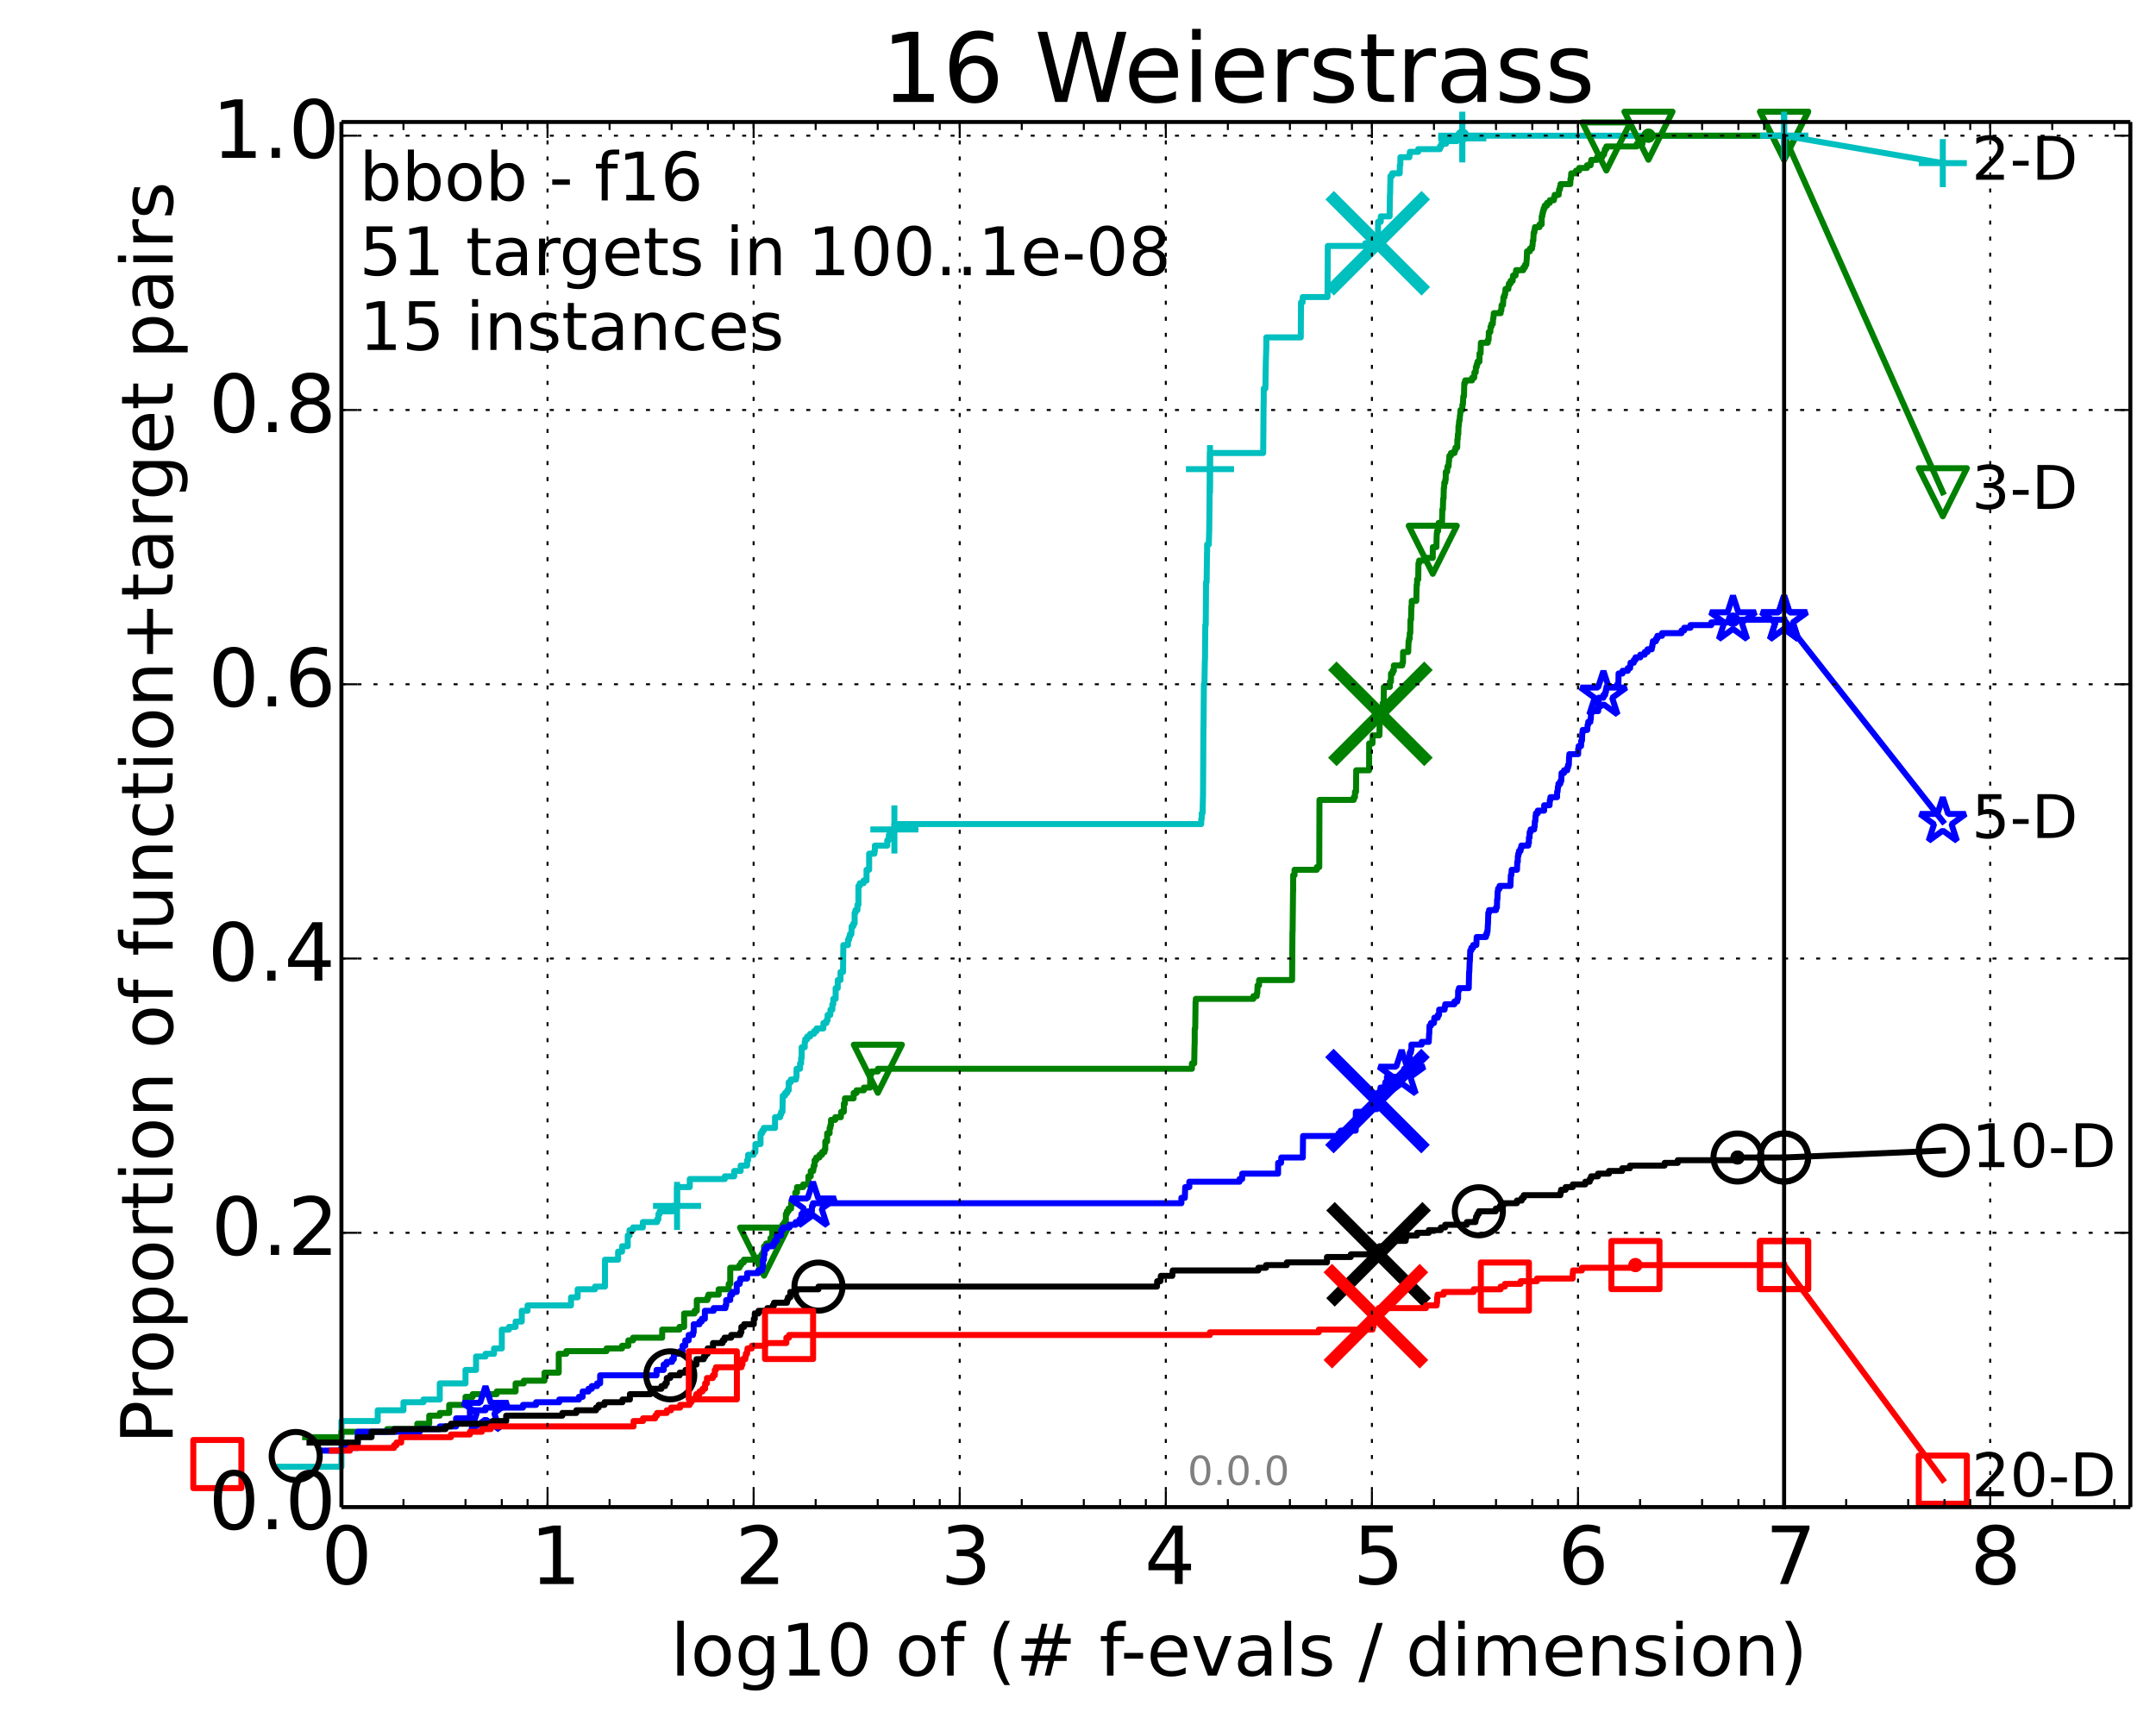 <?xml version="1.0" encoding="utf-8" standalone="no"?>
<!DOCTYPE svg PUBLIC "-//W3C//DTD SVG 1.1//EN"
  "http://www.w3.org/Graphics/SVG/1.1/DTD/svg11.dtd">
<!-- Created with matplotlib (http://matplotlib.org/) -->
<svg height="432pt" version="1.1" viewBox="0 0 538 432" width="538pt" xmlns="http://www.w3.org/2000/svg" xmlns:xlink="http://www.w3.org/1999/xlink">
 <defs>
  <style type="text/css">
*{stroke-linecap:butt;stroke-linejoin:round;}
  </style>
 </defs>
 <g id="figure_1">
  <g id="patch_1">
   <path d="
M0 432.436
L538.8 432.436
L538.8 0
L0 0
z
" style="fill:#ffffff;"/>
  </g>
  <g id="axes_1">
   <g id="patch_2">
    <path d="
M85.2 376.036
L531.6 376.036
L531.6 30.436
L85.2 30.436
z
" style="fill:#ffffff;"/>
   </g>
   <g id="line2d_1">
    <defs>
     <path d="
M0 1.5
C0.398 1.5 0.779 1.342 1.061 1.061
C1.342 0.779 1.5 0.398 1.5 0
C1.5 -0.398 1.342 -0.779 1.061 -1.061
C0.779 -1.342 0.398 -1.5 0 -1.5
C-0.398 -1.5 -0.779 -1.342 -1.061 -1.061
C-1.342 -0.779 -1.5 -0.398 -1.5 0
C-1.5 0.398 -1.342 0.779 -1.061 1.061
C-0.779 1.342 -0.398 1.5 0 1.5
z
" id="m977c291b42" style="stroke:#00bfbf;stroke-width:0.5;"/>
    </defs>
    <g>
     <use style="fill:#00bfbf;stroke:#00bfbf;stroke-width:0.5;" x="364.897" xlink:href="#m977c291b42" y="33.858"/>
     <use style="fill:#00bfbf;stroke:#00bfbf;stroke-width:0.5;" x="364.897" xlink:href="#m977c291b42" y="33.858"/>
    </g>
   </g>
   <g id="line2d_2">
    <path d="
M69.719 365.972
L85.2 365.972
L85.2 354.566
L94.256 354.566
L94.256 351.882
L100.682 351.882
L100.682 349.87
L105.665 349.87
L105.665 349.199
L109.738 349.199
L109.738 345.173
L116.163 345.173
L116.163 341.818
L118.794 341.818
L118.794 338.464
L121.147 338.464
L121.147 337.793
L123.276 337.793
L123.276 336.451
L125.219 336.451
L125.219 331.754
L127.007 331.754
L127.007 331.083
L128.662 331.083
L128.662 329.742
L130.203 329.742
L130.203 327.058
L131.645 327.058
L131.645 325.716
L142.489 325.716
L142.489 323.703
L144.144 323.703
L144.144 321.69
L148.48 321.69
L148.48 321.019
L150.964 321.019
L150.964 314.31
L154.239 314.31
L154.239 312.297
L155.232 312.297
L155.232 310.955
L156.643 310.955
L156.643 308.272
L157.094 308.272
L157.094 306.93
L157.97 306.93
L157.97 306.259
L160.409 306.259
L160.409 304.917
L163.962 304.917
L163.962 304.246
L164.288 304.246
L164.288 302.904
L164.609 302.904
L164.609 302.233
L167.869 302.233
L167.869 300.891
L168.946 300.891
L168.946 296.195
L172.124 296.195
L172.124 294.182
L180.875 294.182
L180.875 293.511
L183.212 293.511
L183.212 292.169
L184.818 292.169
L184.818 290.827
L186.436 290.827
L186.436 289.485
L186.675 289.485
L186.675 288.143
L188.057 288.143
L188.057 287.472
L188.499 287.472
L188.499 285.46
L189.776 285.46
L189.776 282.776
L190.186 282.776
L190.186 282.105
L190.588 282.105
L190.588 281.434
L193.396 281.434
L193.396 278.75
L194.677 278.75
L194.677 278.079
L194.925 278.079
L194.925 277.408
L195.251 277.408
L195.332 273.383
L195.889 273.383
L195.889 272.712
L196.433 272.712
L196.433 272.041
L196.813 272.041
L196.813 270.028
L197.336 270.028
L197.336 269.357
L198.624 269.357
L198.624 268.686
L198.763 268.686
L198.763 266.673
L199.644 266.673
L199.644 265.332
L199.909 265.332
L199.909 263.99
L200.04 263.99
L200.04 261.306
L200.81 261.306
L200.81 259.964
L200.936 259.964
L200.936 259.293
L201.432 259.293
L201.432 258.622
L202.157 258.622
L202.157 257.951
L203.144 257.951
L203.144 257.28
L203.761 257.28
L203.761 256.609
L205.463 256.609
L205.463 255.267
L206.219 255.267
L206.219 254.597
L206.514 254.597
L206.514 253.255
L207.188 253.255
L207.235 251.913
L207.704 251.913
L207.704 250.571
L207.934 250.571
L207.934 249.229
L208.523 249.229
L208.523 246.545
L209.052 246.545
L209.052 244.532
L209.74 244.532
L209.74 242.52
L210.365 242.52
L210.447 235.81
L211.605 235.81
L211.605 234.468
L211.876 234.468
L211.876 233.797
L212.067 233.797
L212.067 233.127
L212.445 233.127
L212.52 231.114
L212.927 231.114
L212.927 230.443
L213.255 230.443
L213.255 227.759
L213.471 227.759
L213.471 227.088
L213.966 227.088
L213.966 225.746
L214.21 225.746
L214.21 221.05
L214.554 221.05
L214.554 220.379
L215.489 220.379
L215.489 219.708
L216.228 219.708
L216.228 217.024
L216.883 217.024
L216.883 212.998
L218.196 212.998
L218.196 212.327
L218.311 212.327
L218.311 210.986
L221.401 210.986
L221.401 209.644
L221.799 209.644
L221.799 208.302
L222.693 208.302
L222.693 206.96
L223.185 206.96
L223.185 205.618
L299.747 205.618
L299.765 204.276
L299.873 204.276
L299.873 202.934
L300.083 202.934
L300.181 198.909
L300.196 198.909
L300.304 181.464
L300.323 181.464
L300.416 170.729
L300.549 170.729
L300.655 164.691
L300.688 164.691
L300.765 155.969
L300.874 155.969
L300.959 145.234
L301.098 145.234
L301.197 137.853
L301.22 137.853
L301.22 135.841
L301.639 135.841
L301.734 132.486
L301.751 132.486
L301.86 121.08
L301.881 121.08
L301.937 113.029
L315.213 113.029
L315.314 100.952
L315.334 100.952
L315.359 96.926
L315.761 96.926
L315.869 90.217
L315.875 90.217
L315.983 86.862
L315.997 86.862
L315.997 84.178
L324.593 84.178
L324.646 75.456
L325.037 75.456
L325.08 74.114
L331.265 74.114
L331.332 61.367
L340.692 61.367
L340.692 60.696
L343.843 60.696
L343.887 55.328
L344.555 55.328
L344.555 53.986
L346.759 53.986
L346.831 48.619
L346.874 48.619
L346.973 43.922
L347.396 43.922
L347.396 43.251
L349.291 43.251
L349.305 41.238
L349.426 41.238
L349.451 39.225
L351.692 39.225
L351.692 38.555
L351.811 38.555
L351.811 37.884
L353.898 37.884
L353.898 37.213
L359.304 37.213
L359.304 36.542
L359.659 36.542
L359.659 35.871
L360.846 35.871
L360.846 35.2
L363.566 35.2
L363.566 34.529
L364.897 34.529
L364.897 33.858
L445.2 33.858
L445.2 33.858" style="fill:none;stroke:#00bfbf;stroke-linecap:square;stroke-width:1.5;"/>
   </g>
   <g id="line2d_3">
    <defs>
     <path d="
M-6 0
L6 0
M0 6
L0 -6" id="m3e4de746de" style="stroke:#00bfbf;stroke-width:1.5;"/>
    </defs>
    <g>
     <use style="fill:none;stroke:#00bfbf;stroke-width:1.5;" x="168.946" xlink:href="#m3e4de746de" y="300.891"/>
     <use style="fill:none;stroke:#00bfbf;stroke-width:1.5;" x="223.185" xlink:href="#m3e4de746de" y="206.96"/>
     <use style="fill:none;stroke:#00bfbf;stroke-width:1.5;" x="301.937" xlink:href="#m3e4de746de" y="117.054"/>
     <use style="fill:none;stroke:#00bfbf;stroke-width:1.5;" x="364.897" xlink:href="#m3e4de746de" y="34.529"/>
     <use style="fill:none;stroke:#00bfbf;stroke-width:1.5;" x="364.897" xlink:href="#m3e4de746de" y="33.858"/>
     <use style="fill:none;stroke:#00bfbf;stroke-width:1.5;" x="445.2" xlink:href="#m3e4de746de" y="33.858"/>
    </g>
   </g>
   <g id="line2d_4"/>
   <g id="line2d_5">
    <path clip-path="url(#p6ea69091fa)" d="
M343.794 60.696" style="fill:none;stroke:#00bfbf;stroke-linecap:square;"/>
    <defs>
     <path d="
M-12 12
L12 -12
M-12 -12
L12 12" id="m09e435d1d9" style="stroke:#00bfbf;stroke-width:3;"/>
    </defs>
    <g clip-path="url(#p6ea69091fa)">
     <use style="fill:#00bfbf;stroke:#00bfbf;stroke-width:3;" x="343.794" xlink:href="#m09e435d1d9" y="60.696"/>
    </g>
   </g>
   <g id="line2d_6">
    <defs>
     <path d="
M0 1.5
C0.398 1.5 0.779 1.342 1.061 1.061
C1.342 0.779 1.5 0.398 1.5 0
C1.5 -0.398 1.342 -0.779 1.061 -1.061
C0.779 -1.342 0.398 -1.5 0 -1.5
C-0.398 -1.5 -0.779 -1.342 -1.061 -1.061
C-1.342 -0.779 -1.5 -0.398 -1.5 0
C-1.5 0.398 -1.342 0.779 -1.061 1.061
C-0.779 1.342 -0.398 1.5 0 1.5
z
" id="mb0b177905e" style="stroke:#008000;stroke-width:0.5;"/>
    </defs>
    <g>
     <use style="fill:#008000;stroke:#008000;stroke-width:0.5;" x="411.348" xlink:href="#mb0b177905e" y="33.858"/>
     <use style="fill:#008000;stroke:#008000;stroke-width:0.5;" x="411.348" xlink:href="#mb0b177905e" y="33.858"/>
    </g>
   </g>
   <g id="line2d_7">
    <path d="
M76.144 358.592
L85.2 358.592
L85.2 357.25
L96.609 357.25
L96.609 356.579
L104.125 356.579
L104.125 355.237
L107.107 355.237
L107.107 353.224
L109.738 353.224
L109.738 352.553
L112.091 352.553
L112.091 350.541
L116.163 350.541
L116.163 348.528
L117.951 348.528
L117.951 347.857
L123.943 347.857
L123.943 347.186
L128.662 347.186
L128.662 345.173
L130.694 345.173
L130.694 344.502
L135.871 344.502
L135.871 342.489
L139.424 342.489
L139.424 337.793
L141.313 337.793
L141.313 337.122
L151.353 337.122
L151.353 336.451
L155.232 336.451
L155.232 335.78
L156.794 335.78
L156.794 334.438
L157.97 334.438
L157.97 333.767
L165.238 333.767
L165.238 331.754
L169.551 331.754
L169.551 331.083
L170.713 331.083
L170.713 327.729
L173.308 327.729
L173.308 327.058
L173.877 327.058
L173.877 324.374
L176.523 324.374
L176.523 323.703
L176.772 323.703
L176.772 323.032
L179.334 323.032
L179.334 321.69
L181.829 321.69
L181.829 320.348
L182.22 320.348
L182.22 316.323
L184.515 316.323
L184.515 315.652
L184.947 315.652
L184.947 314.981
L185.621 314.981
L185.621 314.31
L189.499 314.31
L189.499 313.639
L190.05 313.639
L190.05 312.968
L190.455 312.968
L190.455 312.297
L190.655 312.297
L190.655 310.955
L191.179 310.955
L191.179 310.284
L192.253 310.284
L192.253 308.942
L192.681 308.942
L192.681 306.93
L194.76 306.93
L194.76 306.259
L195.251 306.259
L195.251 305.588
L195.731 305.588
L195.731 304.917
L196.098 304.917
L196.098 302.904
L196.356 302.904
L196.356 302.233
L196.763 302.233
L196.763 301.562
L197.409 301.562
L197.409 300.22
L198.227 300.22
L198.227 299.549
L198.461 299.549
L198.461 297.537
L198.878 297.537
L198.878 296.195
L200.428 296.195
L200.428 295.524
L201.717 295.524
L201.717 293.511
L202.315 293.511
L202.315 292.169
L202.935 292.169
L202.935 291.498
L203.049 291.498
L203.049 290.827
L203.277 290.827
L203.277 289.485
L203.687 289.485
L203.687 288.814
L204.486 288.814
L204.486 288.143
L205.119 288.143
L205.119 287.472
L205.735 287.472
L205.735 286.802
L205.937 286.802
L205.937 284.789
L206.4 284.789
L206.4 282.776
L207.014 282.776
L207.014 281.434
L207.204 281.434
L207.204 280.763
L207.361 280.763
L207.361 279.421
L208.433 279.421
L208.433 278.75
L209.824 278.75
L209.908 277.408
L210.57 277.408
L210.57 275.396
L210.84 275.396
L210.84 274.054
L213.013 274.054
L213.013 272.712
L213.732 272.712
L213.732 272.041
L215.565 272.041
L215.565 271.37
L217.138 271.37
L217.138 268.015
L217.439 268.015
L217.439 267.344
L219.057 267.344
L219.057 266.673
L297.432 266.673
L297.432 265.332
L297.997 265.332
L298.083 260.635
L298.115 260.635
L298.131 256.609
L298.251 256.609
L298.339 249.9
L298.403 249.9
L298.403 249.229
L312.758 249.229
L312.758 248.558
L313.6 248.558
L313.6 247.887
L313.73 247.887
L313.812 245.874
L314.175 245.874
L314.178 244.532
L322.425 244.532
L322.514 232.456
L322.553 232.456
L322.662 222.392
L322.69 222.392
L322.697 218.366
L323.034 218.366
L323.034 217.024
L328.584 217.024
L328.584 216.353
L329.205 216.353
L329.257 199.58
L337.81 199.58
L337.81 198.909
L338.111 198.909
L338.113 197.567
L338.378 197.567
L338.42 192.199
L341.641 192.199
L341.662 185.49
L342.486 185.49
L342.519 183.477
L344.213 183.477
L344.309 179.452
L344.324 179.452
L344.417 178.11
L344.504 178.11
L344.523 176.768
L345.023 176.768
L345.029 175.426
L345.278 175.426
L345.32 171.4
L346.831 171.4
L346.839 170.058
L347.096 170.058
L347.102 168.046
L347.51 168.046
L347.51 167.375
L347.815 167.375
L347.818 166.033
L349.922 166.033
L349.922 165.362
L350.094 165.362
L350.115 162.678
L351.397 162.678
L351.492 159.994
L351.602 159.994
L351.602 159.323
L351.778 159.323
L351.778 157.982
L351.917 157.982
L351.972 154.627
L352.117 154.627
L352.189 151.272
L352.268 151.272
L352.278 149.93
L353.413 149.93
L353.513 145.905
L353.609 145.905
L353.61 144.563
L353.901 144.563
L353.956 140.537
L354.134 140.537
L354.134 139.866
L355.856 139.866
L355.856 139.195
L357.525 139.195
L357.54 136.511
L358.428 136.511
L358.519 133.157
L358.587 133.157
L358.587 132.486
L358.863 132.486
L358.885 131.144
L358.981 131.144
L358.981 130.473
L359.833 130.473
L359.918 127.118
L360.048 127.118
L360.123 124.435
L360.221 124.435
L360.276 121.751
L360.363 121.751
L360.409 120.409
L360.637 120.409
L360.637 119.738
L360.751 119.738
L360.772 117.725
L361.119 117.725
L361.193 116.383
L361.473 116.383
L361.545 115.041
L361.592 115.041
L361.675 113.7
L362.071 113.7
L362.071 113.029
L362.962 113.029
L362.962 112.358
L363.189 112.358
L363.189 111.687
L363.626 111.687
L363.664 109.674
L363.738 109.674
L363.796 108.332
L363.9 108.332
L363.942 106.319
L364.02 106.319
L364.113 104.977
L364.211 104.977
L364.314 103.636
L364.355 103.636
L364.454 102.294
L364.896 102.294
L364.929 100.952
L365.05 100.952
L365.138 98.939
L365.306 98.939
L365.395 95.584
L365.621 95.584
L365.621 94.913
L367.343 94.913
L367.343 94.242
L367.868 94.242
L367.929 92.9
L368.24 92.9
L368.289 91.559
L368.499 91.559
L368.499 90.888
L368.699 90.888
L368.699 90.217
L369.175 90.217
L369.19 88.204
L369.453 88.204
L369.53 85.52
L371.256 85.52
L371.256 84.849
L371.45 84.849
L371.521 82.837
L371.893 82.837
L371.944 81.495
L372.178 81.495
L372.178 80.824
L372.506 80.824
L372.575 79.482
L372.651 79.482
L372.761 78.14
L374.474 78.14
L374.474 77.469
L374.637 77.469
L374.701 76.127
L375.054 76.127
L375.161 74.114
L375.422 74.114
L375.422 73.443
L375.597 73.443
L375.676 72.102
L376.388 72.102
L376.388 71.43
L376.514 71.43
L376.514 70.76
L376.944 70.76
L376.944 70.089
L377.463 70.089
L377.558 68.747
L378.194 68.747
L378.194 68.076
L378.314 68.076
L378.314 67.405
L380.122 67.405
L380.122 66.734
L380.547 66.734
L380.547 66.063
L380.856 66.063
L380.965 64.721
L380.981 64.721
L381.045 62.708
L381.76 62.708
L381.76 62.037
L382.301 62.037
L382.301 61.367
L382.419 61.367
L382.496 60.025
L382.617 60.025
L382.704 58.012
L382.894 58.012
L382.894 57.341
L383.013 57.341
L383.013 56.67
L384.152 56.67
L384.152 55.999
L384.699 55.999
L384.703 53.986
L384.867 53.986
L384.867 53.315
L385.002 53.315
L385.002 52.644
L385.191 52.644
L385.191 51.973
L385.448 51.973
L385.448 51.302
L386.027 51.302
L386.027 50.632
L386.722 50.632
L386.722 49.961
L387.748 49.961
L387.748 49.29
L387.944 49.29
L387.944 48.619
L388.944 48.619
L389.052 47.277
L389.263 47.277
L389.263 46.606
L389.408 46.606
L389.408 45.935
L391.845 45.935
L391.899 44.593
L391.998 44.593
L392.076 43.251
L393.268 43.251
L393.268 42.58
L394.05 42.58
L394.05 41.909
L396.002 41.909
L396.002 41.238
L396.921 41.238
L396.921 40.567
L397.074 40.567
L397.074 39.897
L398.516 39.897
L398.516 39.225
L399.826 39.225
L399.826 38.555
L400.286 38.555
L400.286 37.884
L400.463 37.884
L400.463 37.213
L400.842 37.213
L400.842 36.542
L408.427 36.542
L408.427 35.871
L409.858 35.871
L409.858 35.2
L410.029 35.2
L410.029 34.529
L411.348 34.529
L411.348 33.858
L445.2 33.858
L445.2 33.858" style="fill:none;stroke:#008000;stroke-linecap:square;stroke-width:1.5;"/>
   </g>
   <g id="line2d_8">
    <defs>
     <path d="
M-7.34788e-16 6
L6 -6
L-6 -6
z
" id="m397e16cd68" style="stroke:#008000;stroke-linejoin:miter;stroke-width:1.5;"/>
    </defs>
    <g>
     <use style="fill:none;stroke:#008000;stroke-linejoin:miter;stroke-width:1.5;" x="190.655" xlink:href="#m397e16cd68" y="312.297"/>
     <use style="fill:none;stroke:#008000;stroke-linejoin:miter;stroke-width:1.5;" x="219.057" xlink:href="#m397e16cd68" y="266.673"/>
     <use style="fill:none;stroke:#008000;stroke-linejoin:miter;stroke-width:1.5;" x="357.529" xlink:href="#m397e16cd68" y="137.182"/>
     <use style="fill:none;stroke:#008000;stroke-linejoin:miter;stroke-width:1.5;" x="400.842" xlink:href="#m397e16cd68" y="36.542"/>
     <use style="fill:none;stroke:#008000;stroke-linejoin:miter;stroke-width:1.5;" x="411.348" xlink:href="#m397e16cd68" y="33.858"/>
     <use style="fill:none;stroke:#008000;stroke-linejoin:miter;stroke-width:1.5;" x="445.2" xlink:href="#m397e16cd68" y="33.858"/>
    </g>
   </g>
   <g id="line2d_9"/>
   <g id="line2d_10">
    <path clip-path="url(#p6ea69091fa)" d="
M344.459 178.11" style="fill:none;stroke:#008000;stroke-linecap:square;"/>
    <defs>
     <path d="
M-12 12
L12 -12
M-12 -12
L12 12" id="m8c089fa6cd" style="stroke:#008000;stroke-width:3;"/>
    </defs>
    <g clip-path="url(#p6ea69091fa)">
     <use style="fill:#008000;stroke:#008000;stroke-width:3;" x="344.459" xlink:href="#m8c089fa6cd" y="178.11"/>
    </g>
   </g>
   <g id="line2d_11">
    <defs>
     <path d="
M0 1.5
C0.398 1.5 0.779 1.342 1.061 1.061
C1.342 0.779 1.5 0.398 1.5 0
C1.5 -0.398 1.342 -0.779 1.061 -1.061
C0.779 -1.342 0.398 -1.5 0 -1.5
C-0.398 -1.5 -0.779 -1.342 -1.061 -1.061
C-1.342 -0.779 -1.5 -0.398 -1.5 0
C-1.5 0.398 -1.342 0.779 -1.061 1.061
C-0.779 1.342 -0.398 1.5 0 1.5
z
" id="m76a7ce5b4a" style="stroke:#0000ff;stroke-width:0.5;"/>
    </defs>
    <g>
     <use style="fill:#0000ff;stroke:#0000ff;stroke-width:0.5;" x="432.443" xlink:href="#m76a7ce5b4a" y="154.627"/>
     <use style="fill:#0000ff;stroke:#0000ff;stroke-width:0.5;" x="432.443" xlink:href="#m76a7ce5b4a" y="154.627"/>
    </g>
   </g>
   <g id="line2d_12">
    <path d="
M80.216 361.947
L85.2 361.947
L85.2 361.276
L89.272 361.276
L89.272 357.25
L104.754 357.25
L104.754 356.579
L109.738 356.579
L109.738 355.908
L113.81 355.908
L113.81 353.895
L117.253 353.895
L117.253 351.882
L121.147 351.882
L121.147 351.212
L130.499 351.212
L130.499 350.541
L133.773 350.541
L133.773 349.87
L139.555 349.87
L139.555 349.199
L144.461 349.199
L144.461 348.528
L145.385 348.528
L145.385 347.186
L146.845 347.186
L146.845 346.515
L147.678 346.515
L147.678 345.844
L149 345.844
L149 345.173
L149.757 345.173
L149.757 343.16
L163.83 343.16
L163.83 341.818
L165.608 341.818
L165.608 340.477
L166.328 340.477
L166.328 339.806
L167.703 339.806
L167.703 339.135
L168.143 339.135
L168.143 337.793
L169.72 337.793
L169.72 337.122
L170.321 337.122
L170.321 335.78
L171.003 335.78
L171.003 334.438
L171.849 334.438
L171.849 333.096
L172.93 333.096
L172.93 332.425
L173.105 332.425
L173.105 330.412
L174.541 330.412
L174.541 329.742
L175.107 329.742
L175.107 329.071
L175.891 329.071
L175.891 327.058
L178.089 327.058
L178.089 326.387
L181.028 326.387
L181.028 325.716
L181.211 325.716
L181.211 324.374
L182.22 324.374
L182.22 323.032
L182.736 323.032
L182.736 322.361
L183.842 322.361
L183.842 320.348
L184.584 320.348
L184.584 319.677
L184.74 319.677
L184.74 319.007
L186.436 319.007
L186.436 317.665
L189.189 317.665
L189.189 316.994
L190.186 316.994
L190.186 316.323
L190.348 316.323
L190.388 314.31
L190.628 314.31
L190.628 312.968
L190.787 312.968
L190.787 311.626
L191.334 311.626
L191.334 310.955
L192.898 310.955
L192.898 310.284
L193.29 310.284
L193.29 309.613
L193.848 309.613
L193.848 308.272
L194.892 308.272
L194.925 306.93
L195.348 306.93
L195.348 306.259
L197.024 306.259
L197.024 305.588
L198.555 305.588
L198.555 304.917
L199.511 304.917
L199.511 304.246
L199.935 304.246
L199.987 302.904
L201.676 302.904
L201.676 302.233
L202.604 302.233
L202.604 300.891
L202.858 300.891
L202.858 300.22
L294.798 300.22
L294.798 298.878
L295.654 298.878
L295.752 296.195
L296.779 296.195
L296.779 294.853
L309.307 294.853
L309.307 294.182
L309.96 294.182
L309.974 292.84
L318.928 292.84
L318.938 290.156
L319.67 290.156
L319.729 288.814
L325.102 288.814
L325.159 283.447
L333.998 283.447
L333.998 282.776
L334.557 282.776
L334.557 282.105
L338.296 282.105
L338.33 277.408
L341.097 277.408
L341.097 276.737
L343.558 276.737
L343.654 274.725
L343.74 274.725
L343.747 272.712
L344.342 272.712
L344.342 272.041
L344.482 272.041
L344.482 271.37
L345.568 271.37
L345.568 270.699
L345.696 270.699
L345.696 270.028
L346.09 270.028
L346.09 268.686
L349.754 268.686
L349.754 268.015
L350.15 268.015
L350.15 267.344
L350.391 267.344
L350.391 266.673
L351.611 266.673
L351.72 264.661
L351.724 264.661
L351.787 262.648
L352.065 262.648
L352.065 261.977
L352.202 261.977
L352.207 260.635
L354.753 260.635
L354.753 259.964
L356.533 259.964
L356.617 257.951
L356.654 257.951
L356.706 255.938
L357.072 255.938
L357.072 255.267
L357.823 255.267
L357.922 253.926
L358.776 253.926
L358.776 253.255
L359.091 253.255
L359.123 251.913
L360.477 251.913
L360.477 251.242
L360.633 251.242
L360.633 250.571
L362.919 250.571
L362.919 249.9
L363.639 249.9
L363.639 249.229
L363.84 249.229
L363.853 247.216
L364.052 247.216
L364.052 246.545
L366.506 246.545
L366.595 242.52
L366.641 242.52
L366.748 239.836
L366.791 239.836
L366.877 237.152
L367.156 237.152
L367.156 236.481
L367.598 236.481
L367.598 235.81
L368.4 235.81
L368.485 233.797
L370.802 233.797
L370.802 233.127
L371.057 233.127
L371.057 232.456
L371.188 232.456
L371.291 230.443
L371.312 230.443
L371.385 227.759
L371.575 227.759
L371.575 227.088
L373.316 227.088
L373.316 226.417
L373.537 226.417
L373.581 224.404
L373.655 224.404
L373.725 222.392
L373.827 222.392
L373.827 221.721
L374.195 221.721
L374.195 221.05
L376.912 221.05
L377.005 218.366
L377.138 218.366
L377.222 217.024
L378.544 217.024
L378.616 215.011
L378.747 215.011
L378.751 213.669
L378.861 213.669
L378.861 212.998
L379.044 212.998
L379.044 212.327
L379.433 212.327
L379.433 211.657
L379.63 211.657
L379.63 210.986
L381.359 210.986
L381.359 210.315
L381.512 210.315
L381.521 208.973
L381.686 208.973
L381.703 207.631
L381.938 207.631
L381.938 206.96
L382.83 206.96
L382.83 206.289
L382.95 206.289
L382.997 204.947
L383.113 204.947
L383.172 203.605
L383.262 203.605
L383.262 202.934
L383.721 202.934
L383.721 202.263
L385.32 202.263
L385.325 200.922
L386.668 200.922
L386.749 199.58
L386.889 199.58
L386.889 198.909
L388.544 198.909
L388.548 197.567
L388.666 197.567
L388.777 196.225
L388.887 196.225
L388.887 195.554
L389.356 195.554
L389.356 194.883
L389.592 194.883
L389.664 192.87
L390.288 192.87
L390.288 192.199
L391.073 192.199
L391.073 191.528
L391.293 191.528
L391.293 190.857
L391.48 190.857
L391.541 188.845
L391.601 188.845
L391.601 188.174
L393.809 188.174
L393.814 186.832
L393.929 186.832
L393.929 186.161
L394.531 186.161
L394.568 184.819
L394.756 184.819
L394.843 182.806
L394.936 182.806
L394.936 182.135
L396.084 182.135
L396.183 180.793
L396.318 180.793
L396.318 180.122
L396.854 180.122
L396.854 179.452
L396.969 179.452
L397.032 177.439
L398.8 177.439
L398.844 174.755
L398.95 174.755
L398.95 174.084
L400.114 174.084
L400.114 173.413
L400.546 173.413
L400.546 172.742
L400.724 172.742
L400.724 172.071
L400.857 172.071
L400.857 171.4
L403.567 171.4
L403.567 170.729
L403.851 170.729
L403.893 168.046
L404.88 168.046
L404.88 167.375
L406.184 167.375
L406.184 166.704
L406.775 166.704
L406.88 165.362
L407.686 165.362
L407.686 164.691
L408.117 164.691
L408.117 164.02
L409.314 164.02
L409.314 163.349
L410.413 163.349
L410.413 162.678
L411.116 162.678
L411.116 162.007
L412.18 162.007
L412.18 161.336
L412.328 161.336
L412.328 160.665
L412.45 160.665
L412.45 159.994
L413.225 159.994
L413.225 159.323
L413.576 159.323
L413.576 158.652
L414.73 158.652
L414.73 157.982
L419.599 157.982
L419.599 157.311
L420.263 157.311
L420.263 156.64
L421.828 156.64
L421.828 155.969
L427.027 155.969
L427.027 155.298
L432.443 155.298
L432.443 154.627
L445.2 154.627
L445.2 154.627" style="fill:none;stroke:#0000ff;stroke-linecap:square;stroke-width:1.5;"/>
   </g>
   <g id="line2d_13">
    <defs>
     <path d="
M3.67394e-16 -6
L-1.347 -1.854
L-5.706 -1.854
L-2.18 0.708
L-3.527 4.854
L-4.20996e-16 2.292
L3.527 4.854
L2.18 0.708
L5.706 -1.854
L1.347 -1.854
z
" id="m0933169453" style="stroke:#0000ff;stroke-linejoin:bevel;stroke-width:1.5;"/>
    </defs>
    <g>
     <use style="fill:none;stroke:#0000ff;stroke-linejoin:bevel;stroke-width:1.5;" x="121.147" xlink:href="#m0933169453" y="351.882"/>
     <use style="fill:none;stroke:#0000ff;stroke-linejoin:bevel;stroke-width:1.5;" x="202.858" xlink:href="#m0933169453" y="300.891"/>
     <use style="fill:none;stroke:#0000ff;stroke-linejoin:bevel;stroke-width:1.5;" x="349.754" xlink:href="#m0933169453" y="268.015"/>
     <use style="fill:none;stroke:#0000ff;stroke-linejoin:bevel;stroke-width:1.5;" x="400.114" xlink:href="#m0933169453" y="173.413"/>
     <use style="fill:none;stroke:#0000ff;stroke-linejoin:bevel;stroke-width:1.5;" x="432.443" xlink:href="#m0933169453" y="154.627"/>
     <use style="fill:none;stroke:#0000ff;stroke-linejoin:bevel;stroke-width:1.5;" x="445.2" xlink:href="#m0933169453" y="154.627"/>
    </g>
   </g>
   <g id="line2d_14"/>
   <g id="line2d_15">
    <path clip-path="url(#p6ea69091fa)" d="
M343.721 274.725" style="fill:none;stroke:#0000ff;stroke-linecap:square;"/>
    <defs>
     <path d="
M-12 12
L12 -12
M-12 -12
L12 12" id="ma4a355cd2c" style="stroke:#0000ff;stroke-width:3;"/>
    </defs>
    <g clip-path="url(#p6ea69091fa)">
     <use style="fill:#0000ff;stroke:#0000ff;stroke-width:3;" x="343.721" xlink:href="#ma4a355cd2c" y="274.725"/>
    </g>
   </g>
   <g id="line2d_16">
    <defs>
     <path d="
M0 1.5
C0.398 1.5 0.779 1.342 1.061 1.061
C1.342 0.779 1.5 0.398 1.5 0
C1.5 -0.398 1.342 -0.779 1.061 -1.061
C0.779 -1.342 0.398 -1.5 0 -1.5
C-0.398 -1.5 -0.779 -1.342 -1.061 -1.061
C-1.342 -0.779 -1.5 -0.398 -1.5 0
C-1.5 0.398 -1.342 0.779 -1.061 1.061
C-0.779 1.342 -0.398 1.5 0 1.5
z
" id="m66763a63fb" style="stroke:#000000;stroke-width:0.5;"/>
    </defs>
    <g>
     <use style="stroke:#000000;stroke-width:0.5;" x="433.574" xlink:href="#m66763a63fb" y="288.814"/>
     <use style="stroke:#000000;stroke-width:0.5;" x="433.574" xlink:href="#m66763a63fb" y="288.814"/>
    </g>
   </g>
   <g id="line2d_17">
    <path d="
M77.234 359.934
L89.272 359.934
L89.272 358.592
L92.715 358.592
L92.715 357.25
L98.328 357.25
L98.328 356.579
L111.179 356.579
L111.179 355.908
L112.533 355.908
L112.533 355.237
L122.866 355.237
L122.866 354.566
L126.309 354.566
L126.309 353.224
L140.325 353.224
L140.325 352.553
L143.822 352.553
L143.822 351.882
L148.741 351.882
L148.741 351.212
L149.381 351.212
L149.381 350.541
L150.847 350.541
L150.847 349.87
L155.329 349.87
L155.329 349.199
L157.183 349.199
L157.183 347.857
L162.327 347.857
L162.327 346.515
L165.052 346.515
L165.052 345.844
L165.971 345.844
L165.971 345.173
L166.387 345.173
L166.387 343.831
L167.254 343.831
L167.254 343.16
L169.619 343.16
L169.619 342.489
L171.051 342.489
L171.051 341.818
L172.798 341.818
L172.798 341.147
L172.93 341.147
L172.93 340.477
L173.793 340.477
L173.793 339.135
L175.619 339.135
L175.619 338.464
L176.006 338.464
L176.006 337.793
L176.573 337.793
L176.573 336.451
L177.914 336.451
L177.914 335.109
L180.313 335.109
L180.313 334.438
L180.782 334.438
L180.782 333.767
L182.45 333.767
L182.45 333.096
L184.714 333.096
L184.714 332.425
L184.998 332.425
L184.998 331.083
L185.679 331.083
L185.679 330.412
L188.102 330.412
L188.102 329.071
L188.346 329.071
L188.346 327.729
L189.274 327.729
L189.274 327.058
L191.487 327.058
L191.487 326.387
L192.844 326.387
L192.844 325.716
L193.148 325.716
L193.148 325.045
L196.387 325.045
L196.387 324.374
L196.616 324.374
L196.616 323.703
L197.202 323.703
L197.202 322.361
L198.694 322.361
L198.694 321.69
L204.242 321.69
L204.242 321.019
L288.707 321.019
L288.753 319.677
L289.569 319.677
L289.677 318.336
L292.534 318.336
L292.632 316.994
L313.995 316.994
L313.995 316.323
L315.922 316.323
L315.922 315.652
L321.107 315.652
L321.107 314.981
L331.127 314.981
L331.127 313.639
L337.074 313.639
L337.074 312.968
L344.09 312.968
L344.09 312.297
L344.224 312.297
L344.227 310.955
L346.031 310.955
L346.031 310.284
L346.369 310.284
L346.369 309.613
L350.773 309.613
L350.773 308.942
L350.901 308.942
L350.901 308.272
L353.61 308.272
L353.61 307.601
L356.534 307.601
L356.534 306.93
L359.544 306.93
L359.544 306.259
L360.618 306.259
L360.618 305.588
L366.025 305.588
L366.025 304.917
L368.187 304.917
L368.187 304.246
L368.333 304.246
L368.333 303.575
L368.624 303.575
L368.624 302.904
L369.027 302.904
L369.027 302.233
L373.246 302.233
L373.246 301.562
L374.261 301.562
L374.261 300.891
L375.125 300.891
L375.125 300.22
L378.528 300.22
L378.528 299.549
L379.73 299.549
L379.73 298.878
L380.243 298.878
L380.243 298.207
L389.376 298.207
L389.376 297.537
L389.538 297.537
L389.538 296.866
L390.684 296.866
L390.684 296.195
L392.462 296.195
L392.462 295.524
L395.587 295.524
L395.587 294.853
L396.699 294.853
L396.699 294.182
L397.03 294.182
L397.03 293.511
L398.754 293.511
L398.754 292.84
L401.494 292.84
L401.494 292.169
L404.8 292.169
L404.8 291.498
L406.725 291.498
L406.725 290.827
L415.382 290.827
L415.382 290.156
L418.666 290.156
L418.666 289.485
L433.574 289.485
L433.574 288.814
L445.2 288.814
L445.2 288.814" style="fill:none;stroke:#000000;stroke-linecap:square;stroke-width:1.5;"/>
   </g>
   <g id="line2d_18">
    <defs>
     <path d="
M0 6
C1.591 6 3.117 5.368 4.243 4.243
C5.368 3.117 6 1.591 6 0
C6 -1.591 5.368 -3.117 4.243 -4.243
C3.117 -5.368 1.591 -6 0 -6
C-1.591 -6 -3.117 -5.368 -4.243 -4.243
C-5.368 -3.117 -6 -1.591 -6 0
C-6 1.591 -5.368 3.117 -4.243 4.243
C-3.117 5.368 -1.591 6 0 6
z
" id="ma42492ef9b" style="stroke:#000000;stroke-width:1.5;"/>
    </defs>
    <g>
     <use style="fill:none;stroke:#000000;stroke-width:1.5;" x="73.791" xlink:href="#ma42492ef9b" y="363.288"/>
     <use style="fill:none;stroke:#000000;stroke-width:1.5;" x="167.254" xlink:href="#ma42492ef9b" y="343.16"/>
     <use style="fill:none;stroke:#000000;stroke-width:1.5;" x="204.242" xlink:href="#ma42492ef9b" y="321.019"/>
     <use style="fill:none;stroke:#000000;stroke-width:1.5;" x="369.027" xlink:href="#ma42492ef9b" y="302.233"/>
     <use style="fill:none;stroke:#000000;stroke-width:1.5;" x="433.574" xlink:href="#ma42492ef9b" y="288.814"/>
     <use style="fill:none;stroke:#000000;stroke-width:1.5;" x="445.2" xlink:href="#ma42492ef9b" y="288.814"/>
    </g>
   </g>
   <g id="line2d_19"/>
   <g id="line2d_20">
    <path clip-path="url(#p6ea69091fa)" d="
M344.002 312.968" style="fill:none;stroke:#000000;stroke-linecap:square;"/>
    <defs>
     <path d="
M-12 12
L12 -12
M-12 -12
L12 12" id="m47417b404f" style="stroke:#000000;stroke-width:3;"/>
    </defs>
    <g clip-path="url(#p6ea69091fa)">
     <use style="stroke:#000000;stroke-width:3;" x="344.002" xlink:href="#m47417b404f" y="312.968"/>
    </g>
   </g>
   <g id="line2d_21">
    <defs>
     <path d="
M0 1.5
C0.398 1.5 0.779 1.342 1.061 1.061
C1.342 0.779 1.5 0.398 1.5 0
C1.5 -0.398 1.342 -0.779 1.061 -1.061
C0.779 -1.342 0.398 -1.5 0 -1.5
C-0.398 -1.5 -0.779 -1.342 -1.061 -1.061
C-1.342 -0.779 -1.5 -0.398 -1.5 0
C-1.5 0.398 -1.342 0.779 -1.061 1.061
C-0.779 1.342 -0.398 1.5 0 1.5
z
" id="ma07bdd5909" style="stroke:#ff0000;stroke-width:0.5;"/>
    </defs>
    <g>
     <use style="fill:#ff0000;stroke:#ff0000;stroke-width:0.5;" x="408.102" xlink:href="#ma07bdd5909" y="315.652"/>
     <use style="fill:#ff0000;stroke:#ff0000;stroke-width:0.5;" x="408.102" xlink:href="#ma07bdd5909" y="315.652"/>
    </g>
   </g>
   <g id="line2d_22">
    <path d="
M82.847 361.947
L87.329 361.947
L87.329 361.276
L98.328 361.276
L98.328 360.605
L98.94 360.605
L98.94 359.934
L100.116 359.934
L100.116 358.592
L112.533 358.592
L112.533 357.921
L117.253 357.921
L117.253 357.25
L120.235 357.25
L120.235 356.579
L122.448 356.579
L122.448 355.908
L158.099 355.908
L158.099 354.566
L160.448 354.566
L160.448 353.895
L163.497 353.895
L163.497 353.224
L163.962 353.224
L163.962 352.553
L166.387 352.553
L166.387 351.882
L167.452 351.882
L167.452 351.212
L169.72 351.212
L169.72 350.541
L172.102 350.541
L172.102 349.87
L172.553 349.87
L172.553 349.199
L173.559 349.199
L173.559 348.528
L173.75 348.528
L173.75 347.857
L174.562 347.857
L174.562 347.186
L175.305 347.186
L175.305 346.515
L175.948 346.515
L175.948 345.173
L176.404 345.173
L176.404 343.831
L177.879 343.831
L177.879 343.16
L178.367 343.16
L178.367 341.818
L178.658 341.818
L178.658 341.147
L185.024 341.147
L185.024 340.477
L185.278 340.477
L185.278 339.135
L185.987 339.135
L185.987 338.464
L186.11 338.464
L186.11 337.793
L186.424 337.793
L186.424 337.122
L186.52 337.122
L186.52 336.451
L187.617 336.451
L187.617 335.78
L190.984 335.78
L190.984 335.109
L196.225 335.109
L196.225 333.767
L196.896 333.767
L196.896 333.096
L301.917 333.096
L301.917 332.425
L329.084 332.425
L329.084 331.754
L342.494 331.754
L342.494 331.083
L342.728 331.083
L342.728 329.742
L342.735 329.742
L342.735 329.071
L342.915 329.071
L342.915 328.4
L343.345 328.4
L343.345 327.729
L343.547 327.729
L343.547 327.058
L344.036 327.058
L344.036 326.387
L355.834 326.387
L355.834 325.716
L358.505 325.716
L358.505 325.045
L358.605 325.045
L358.605 324.374
L358.607 324.374
L358.607 323.703
L358.707 323.703
L358.707 323.032
L360.25 323.032
L360.25 322.361
L367.732 322.361
L367.732 321.69
L374.47 321.69
L374.47 321.019
L375.522 321.019
L375.522 320.348
L379.44 320.348
L379.44 319.677
L383.528 319.677
L383.528 319.007
L392.435 319.007
L392.435 318.336
L392.453 318.336
L392.453 317.665
L392.519 317.665
L392.519 316.994
L394.738 316.994
L394.738 316.323
L408.102 316.323
L408.102 315.652
L445.2 315.652" style="fill:none;stroke:#ff0000;stroke-linecap:square;stroke-width:1.5;"/>
   </g>
   <g id="line2d_23">
    <defs>
     <path d="
M-6 6
L6 6
L6 -6
L-6 -6
z
" id="m9d489a7eec" style="stroke:#ff0000;stroke-linejoin:miter;stroke-width:1.5;"/>
    </defs>
    <g>
     <use style="fill:none;stroke:#ff0000;stroke-linejoin:miter;stroke-width:1.5;" x="54.237" xlink:href="#m9d489a7eec" y="365.301"/>
     <use style="fill:none;stroke:#ff0000;stroke-linejoin:miter;stroke-width:1.5;" x="177.879" xlink:href="#m9d489a7eec" y="343.16"/>
     <use style="fill:none;stroke:#ff0000;stroke-linejoin:miter;stroke-width:1.5;" x="196.896" xlink:href="#m9d489a7eec" y="333.096"/>
     <use style="fill:none;stroke:#ff0000;stroke-linejoin:miter;stroke-width:1.5;" x="375.522" xlink:href="#m9d489a7eec" y="321.019"/>
     <use style="fill:none;stroke:#ff0000;stroke-linejoin:miter;stroke-width:1.5;" x="408.102" xlink:href="#m9d489a7eec" y="315.652"/>
     <use style="fill:none;stroke:#ff0000;stroke-linejoin:miter;stroke-width:1.5;" x="445.2" xlink:href="#m9d489a7eec" y="315.652"/>
    </g>
   </g>
   <g id="line2d_24"/>
   <g id="line2d_25">
    <path clip-path="url(#p6ea69091fa)" d="
M343.334 328.4" style="fill:none;stroke:#ff0000;stroke-linecap:square;"/>
    <defs>
     <path d="
M-12 12
L12 -12
M-12 -12
L12 12" id="m4e2b024d89" style="stroke:#ff0000;stroke-width:3;"/>
    </defs>
    <g clip-path="url(#p6ea69091fa)">
     <use style="fill:#ff0000;stroke:#ff0000;stroke-width:3;" x="343.334" xlink:href="#m4e2b024d89" y="328.4"/>
    </g>
   </g>
   <g id="line2d_26">
    <path d="
M445.2 315.652
L484.8 369.193" style="fill:none;stroke:#ff0000;stroke-linecap:square;stroke-width:1.5;"/>
    <g>
     <use style="fill:none;stroke:#ff0000;stroke-linejoin:miter;stroke-width:1.5;" x="445.2" xlink:href="#m9d489a7eec" y="315.652"/>
     <use style="fill:none;stroke:#ff0000;stroke-linejoin:miter;stroke-width:1.5;" x="484.8" xlink:href="#m9d489a7eec" y="369.193"/>
    </g>
   </g>
   <g id="line2d_27">
    <path d="
M445.2 288.814
L484.8 287.07" style="fill:none;stroke:#000000;stroke-linecap:square;stroke-width:1.5;"/>
    <g>
     <use style="fill:none;stroke:#000000;stroke-width:1.5;" x="445.2" xlink:href="#ma42492ef9b" y="288.814"/>
     <use style="fill:none;stroke:#000000;stroke-width:1.5;" x="484.8" xlink:href="#ma42492ef9b" y="287.07"/>
    </g>
   </g>
   <g id="line2d_28">
    <path d="
M445.2 154.627
L484.8 204.947" style="fill:none;stroke:#0000ff;stroke-linecap:square;stroke-width:1.5;"/>
    <g>
     <use style="fill:none;stroke:#0000ff;stroke-linejoin:bevel;stroke-width:1.5;" x="445.2" xlink:href="#m0933169453" y="154.627"/>
     <use style="fill:none;stroke:#0000ff;stroke-linejoin:bevel;stroke-width:1.5;" x="484.8" xlink:href="#m0933169453" y="204.947"/>
    </g>
   </g>
   <g id="line2d_29">
    <path d="
M445.2 33.858
L484.8 122.824" style="fill:none;stroke:#008000;stroke-linecap:square;stroke-width:1.5;"/>
    <g>
     <use style="fill:none;stroke:#008000;stroke-linejoin:miter;stroke-width:1.5;" x="445.2" xlink:href="#m397e16cd68" y="33.858"/>
     <use style="fill:none;stroke:#008000;stroke-linejoin:miter;stroke-width:1.5;" x="484.8" xlink:href="#m397e16cd68" y="122.824"/>
    </g>
   </g>
   <g id="line2d_30">
    <path d="
M445.2 33.858
L484.8 40.702" style="fill:none;stroke:#00bfbf;stroke-linecap:square;stroke-width:1.5;"/>
    <g>
     <use style="fill:none;stroke:#00bfbf;stroke-width:1.5;" x="445.2" xlink:href="#m3e4de746de" y="33.858"/>
     <use style="fill:none;stroke:#00bfbf;stroke-width:1.5;" x="484.8" xlink:href="#m3e4de746de" y="40.702"/>
    </g>
   </g>
   <g id="line2d_31">
    <path d="
M445.2 376.036
L445.2 33.858" style="fill:none;stroke:#000000;stroke-linecap:square;"/>
   </g>
   <g id="matplotlib.axis_1">
    <g id="xtick_1">
     <g id="line2d_32">
      <path clip-path="url(#p6ea69091fa)" d="
M85.2 376.036
L85.2 30.436" style="fill:none;stroke:#000000;stroke-dasharray:1,3;stroke-dashoffset:0.0;stroke-width:0.5;"/>
     </g>
     <g id="line2d_33">
      <defs>
       <path d="
M0 0
L0 -4" id="m93b0483c22" style="stroke:#000000;stroke-width:0.5;"/>
      </defs>
      <g>
       <use style="stroke:#000000;stroke-width:0.5;" x="85.2" xlink:href="#m93b0483c22" y="376.036"/>
      </g>
     </g>
     <g id="line2d_34">
      <defs>
       <path d="
M0 0
L0 4" id="m741efc42ff" style="stroke:#000000;stroke-width:0.5;"/>
      </defs>
      <g>
       <use style="stroke:#000000;stroke-width:0.5;" x="85.2" xlink:href="#m741efc42ff" y="30.436"/>
      </g>
     </g>
     <g id="text_1">
      <!-- 0 -->
      <defs>
       <path d="
M31.781 66.406
Q24.172 66.406 20.328 58.906
Q16.5 51.422 16.5 36.375
Q16.5 21.391 20.328 13.891
Q24.172 6.391 31.781 6.391
Q39.453 6.391 43.281 13.891
Q47.125 21.391 47.125 36.375
Q47.125 51.422 43.281 58.906
Q39.453 66.406 31.781 66.406
M31.781 74.219
Q44.047 74.219 50.516 64.516
Q56.984 54.828 56.984 36.375
Q56.984 17.969 50.516 8.266
Q44.047 -1.422 31.781 -1.422
Q19.531 -1.422 13.062 8.266
Q6.594 17.969 6.594 36.375
Q6.594 54.828 13.062 64.516
Q19.531 74.219 31.781 74.219" id="BitstreamVeraSans-Roman-30"/>
      </defs>
      <g transform="translate(80.161 395.233)scale(0.2 -0.2)">
       <use xlink:href="#BitstreamVeraSans-Roman-30"/>
      </g>
     </g>
    </g>
    <g id="xtick_2">
     <g id="line2d_35">
      <path clip-path="url(#p6ea69091fa)" d="
M136.629 376.036
L136.629 30.436" style="fill:none;stroke:#000000;stroke-dasharray:1,3;stroke-dashoffset:0.0;stroke-width:0.5;"/>
     </g>
     <g id="line2d_36">
      <g>
       <use style="stroke:#000000;stroke-width:0.5;" x="136.629" xlink:href="#m93b0483c22" y="376.036"/>
      </g>
     </g>
     <g id="line2d_37">
      <g>
       <use style="stroke:#000000;stroke-width:0.5;" x="136.629" xlink:href="#m741efc42ff" y="30.436"/>
      </g>
     </g>
     <g id="text_2">
      <!-- 1 -->
      <defs>
       <path d="
M12.406 8.297
L28.516 8.297
L28.516 63.922
L10.984 60.406
L10.984 69.391
L28.422 72.906
L38.281 72.906
L38.281 8.297
L54.391 8.297
L54.391 0
L12.406 0
z
" id="BitstreamVeraSans-Roman-31"/>
      </defs>
      <g transform="translate(132.288 395.233)scale(0.2 -0.2)">
       <use xlink:href="#BitstreamVeraSans-Roman-31"/>
      </g>
     </g>
    </g>
    <g id="xtick_3">
     <g id="line2d_38">
      <path clip-path="url(#p6ea69091fa)" d="
M188.057 376.036
L188.057 30.436" style="fill:none;stroke:#000000;stroke-dasharray:1,3;stroke-dashoffset:0.0;stroke-width:0.5;"/>
     </g>
     <g id="line2d_39">
      <g>
       <use style="stroke:#000000;stroke-width:0.5;" x="188.057" xlink:href="#m93b0483c22" y="376.036"/>
      </g>
     </g>
     <g id="line2d_40">
      <g>
       <use style="stroke:#000000;stroke-width:0.5;" x="188.057" xlink:href="#m741efc42ff" y="30.436"/>
      </g>
     </g>
     <g id="text_3">
      <!-- 2 -->
      <defs>
       <path d="
M19.188 8.297
L53.609 8.297
L53.609 0
L7.328 0
L7.328 8.297
Q12.938 14.109 22.625 23.891
Q32.328 33.688 34.812 36.531
Q39.547 41.844 41.422 45.531
Q43.312 49.219 43.312 52.781
Q43.312 58.594 39.234 62.25
Q35.156 65.922 28.609 65.922
Q23.969 65.922 18.812 64.312
Q13.672 62.703 7.812 59.422
L7.812 69.391
Q13.766 71.781 18.938 73
Q24.125 74.219 28.422 74.219
Q39.75 74.219 46.484 68.547
Q53.219 62.891 53.219 53.422
Q53.219 48.922 51.531 44.891
Q49.859 40.875 45.406 35.406
Q44.188 33.984 37.641 27.219
Q31.109 20.453 19.188 8.297" id="BitstreamVeraSans-Roman-32"/>
      </defs>
      <g transform="translate(183.429 395.233)scale(0.2 -0.2)">
       <use xlink:href="#BitstreamVeraSans-Roman-32"/>
      </g>
     </g>
    </g>
    <g id="xtick_4">
     <g id="line2d_41">
      <path clip-path="url(#p6ea69091fa)" d="
M239.486 376.036
L239.486 30.436" style="fill:none;stroke:#000000;stroke-dasharray:1,3;stroke-dashoffset:0.0;stroke-width:0.5;"/>
     </g>
     <g id="line2d_42">
      <g>
       <use style="stroke:#000000;stroke-width:0.5;" x="239.486" xlink:href="#m93b0483c22" y="376.036"/>
      </g>
     </g>
     <g id="line2d_43">
      <g>
       <use style="stroke:#000000;stroke-width:0.5;" x="239.486" xlink:href="#m741efc42ff" y="30.436"/>
      </g>
     </g>
     <g id="text_4">
      <!-- 3 -->
      <defs>
       <path d="
M40.578 39.312
Q47.656 37.797 51.625 33
Q55.609 28.219 55.609 21.188
Q55.609 10.406 48.188 4.484
Q40.766 -1.422 27.094 -1.422
Q22.516 -1.422 17.656 -0.516
Q12.797 0.391 7.625 2.203
L7.625 11.719
Q11.719 9.328 16.594 8.109
Q21.484 6.891 26.812 6.891
Q36.078 6.891 40.938 10.547
Q45.797 14.203 45.797 21.188
Q45.797 27.641 41.281 31.266
Q36.766 34.906 28.719 34.906
L20.219 34.906
L20.219 43.016
L29.109 43.016
Q36.375 43.016 40.234 45.922
Q44.094 48.828 44.094 54.297
Q44.094 59.906 40.109 62.906
Q36.141 65.922 28.719 65.922
Q24.656 65.922 20.016 65.031
Q15.375 64.156 9.812 62.312
L9.812 71.094
Q15.438 72.656 20.344 73.438
Q25.25 74.219 29.594 74.219
Q40.828 74.219 47.359 69.109
Q53.906 64.016 53.906 55.328
Q53.906 49.266 50.438 45.094
Q46.969 40.922 40.578 39.312" id="BitstreamVeraSans-Roman-33"/>
      </defs>
      <g transform="translate(234.687 395.233)scale(0.2 -0.2)">
       <use xlink:href="#BitstreamVeraSans-Roman-33"/>
      </g>
     </g>
    </g>
    <g id="xtick_5">
     <g id="line2d_44">
      <path clip-path="url(#p6ea69091fa)" d="
M290.914 376.036
L290.914 30.436" style="fill:none;stroke:#000000;stroke-dasharray:1,3;stroke-dashoffset:0.0;stroke-width:0.5;"/>
     </g>
     <g id="line2d_45">
      <g>
       <use style="stroke:#000000;stroke-width:0.5;" x="290.914" xlink:href="#m93b0483c22" y="376.036"/>
      </g>
     </g>
     <g id="line2d_46">
      <g>
       <use style="stroke:#000000;stroke-width:0.5;" x="290.914" xlink:href="#m741efc42ff" y="30.436"/>
      </g>
     </g>
     <g id="text_5">
      <!-- 4 -->
      <defs>
       <path d="
M37.797 64.312
L12.891 25.391
L37.797 25.391
z

M35.203 72.906
L47.609 72.906
L47.609 25.391
L58.016 25.391
L58.016 17.188
L47.609 17.188
L47.609 0
L37.797 0
L37.797 17.188
L4.891 17.188
L4.891 26.703
z
" id="BitstreamVeraSans-Roman-34"/>
      </defs>
      <g transform="translate(285.602 395.233)scale(0.2 -0.2)">
       <use xlink:href="#BitstreamVeraSans-Roman-34"/>
      </g>
     </g>
    </g>
    <g id="xtick_6">
     <g id="line2d_47">
      <path clip-path="url(#p6ea69091fa)" d="
M342.343 376.036
L342.343 30.436" style="fill:none;stroke:#000000;stroke-dasharray:1,3;stroke-dashoffset:0.0;stroke-width:0.5;"/>
     </g>
     <g id="line2d_48">
      <g>
       <use style="stroke:#000000;stroke-width:0.5;" x="342.343" xlink:href="#m93b0483c22" y="376.036"/>
      </g>
     </g>
     <g id="line2d_49">
      <g>
       <use style="stroke:#000000;stroke-width:0.5;" x="342.343" xlink:href="#m741efc42ff" y="30.436"/>
      </g>
     </g>
     <g id="text_6">
      <!-- 5 -->
      <defs>
       <path d="
M10.797 72.906
L49.516 72.906
L49.516 64.594
L19.828 64.594
L19.828 46.734
Q21.969 47.469 24.109 47.828
Q26.266 48.188 28.422 48.188
Q40.625 48.188 47.75 41.5
Q54.891 34.812 54.891 23.391
Q54.891 11.625 47.562 5.094
Q40.234 -1.422 26.906 -1.422
Q22.312 -1.422 17.547 -0.641
Q12.797 0.141 7.719 1.703
L7.719 11.625
Q12.109 9.234 16.797 8.062
Q21.484 6.891 26.703 6.891
Q35.156 6.891 40.078 11.328
Q45.016 15.766 45.016 23.391
Q45.016 31 40.078 35.438
Q35.156 39.891 26.703 39.891
Q22.75 39.891 18.812 39.016
Q14.891 38.141 10.797 36.281
z
" id="BitstreamVeraSans-Roman-35"/>
      </defs>
      <g transform="translate(337.626 395.233)scale(0.2 -0.2)">
       <use xlink:href="#BitstreamVeraSans-Roman-35"/>
      </g>
     </g>
    </g>
    <g id="xtick_7">
     <g id="line2d_50">
      <path clip-path="url(#p6ea69091fa)" d="
M393.771 376.036
L393.771 30.436" style="fill:none;stroke:#000000;stroke-dasharray:1,3;stroke-dashoffset:0.0;stroke-width:0.5;"/>
     </g>
     <g id="line2d_51">
      <g>
       <use style="stroke:#000000;stroke-width:0.5;" x="393.771" xlink:href="#m93b0483c22" y="376.036"/>
      </g>
     </g>
     <g id="line2d_52">
      <g>
       <use style="stroke:#000000;stroke-width:0.5;" x="393.771" xlink:href="#m741efc42ff" y="30.436"/>
      </g>
     </g>
     <g id="text_7">
      <!-- 6 -->
      <defs>
       <path d="
M33.016 40.375
Q26.375 40.375 22.484 35.828
Q18.609 31.297 18.609 23.391
Q18.609 15.531 22.484 10.953
Q26.375 6.391 33.016 6.391
Q39.656 6.391 43.531 10.953
Q47.406 15.531 47.406 23.391
Q47.406 31.297 43.531 35.828
Q39.656 40.375 33.016 40.375
M52.594 71.297
L52.594 62.312
Q48.875 64.062 45.094 64.984
Q41.312 65.922 37.594 65.922
Q27.828 65.922 22.672 59.328
Q17.531 52.734 16.797 39.406
Q19.672 43.656 24.016 45.922
Q28.375 48.188 33.594 48.188
Q44.578 48.188 50.953 41.516
Q57.328 34.859 57.328 23.391
Q57.328 12.156 50.688 5.359
Q44.047 -1.422 33.016 -1.422
Q20.359 -1.422 13.672 8.266
Q6.984 17.969 6.984 36.375
Q6.984 53.656 15.188 63.938
Q23.391 74.219 37.203 74.219
Q40.922 74.219 44.703 73.484
Q48.484 72.75 52.594 71.297" id="BitstreamVeraSans-Roman-36"/>
      </defs>
      <g transform="translate(388.737 395.233)scale(0.2 -0.2)">
       <use xlink:href="#BitstreamVeraSans-Roman-36"/>
      </g>
     </g>
    </g>
    <g id="xtick_8">
     <g id="line2d_53">
      <path clip-path="url(#p6ea69091fa)" d="
M445.2 376.036
L445.2 30.436" style="fill:none;stroke:#000000;stroke-dasharray:1,3;stroke-dashoffset:0.0;stroke-width:0.5;"/>
     </g>
     <g id="line2d_54">
      <g>
       <use style="stroke:#000000;stroke-width:0.5;" x="445.2" xlink:href="#m93b0483c22" y="376.036"/>
      </g>
     </g>
     <g id="line2d_55">
      <g>
       <use style="stroke:#000000;stroke-width:0.5;" x="445.2" xlink:href="#m741efc42ff" y="30.436"/>
      </g>
     </g>
     <g id="text_8">
      <!-- 7 -->
      <defs>
       <path d="
M8.203 72.906
L55.078 72.906
L55.078 68.703
L28.609 0
L18.312 0
L43.219 64.594
L8.203 64.594
z
" id="BitstreamVeraSans-Roman-37"/>
      </defs>
      <g transform="translate(440.512 395.233)scale(0.2 -0.2)">
       <use xlink:href="#BitstreamVeraSans-Roman-37"/>
      </g>
     </g>
    </g>
    <g id="xtick_9">
     <g id="line2d_56">
      <path clip-path="url(#p6ea69091fa)" d="
M496.629 376.036
L496.629 30.436" style="fill:none;stroke:#000000;stroke-dasharray:1,3;stroke-dashoffset:0.0;stroke-width:0.5;"/>
     </g>
     <g id="line2d_57">
      <g>
       <use style="stroke:#000000;stroke-width:0.5;" x="496.629" xlink:href="#m93b0483c22" y="376.036"/>
      </g>
     </g>
     <g id="line2d_58">
      <g>
       <use style="stroke:#000000;stroke-width:0.5;" x="496.629" xlink:href="#m741efc42ff" y="30.436"/>
      </g>
     </g>
     <g id="text_9">
      <!-- 8 -->
      <defs>
       <path d="
M31.781 34.625
Q24.75 34.625 20.719 30.859
Q16.703 27.094 16.703 20.516
Q16.703 13.922 20.719 10.156
Q24.75 6.391 31.781 6.391
Q38.812 6.391 42.859 10.172
Q46.922 13.969 46.922 20.516
Q46.922 27.094 42.891 30.859
Q38.875 34.625 31.781 34.625
M21.922 38.812
Q15.578 40.375 12.031 44.719
Q8.5 49.078 8.5 55.328
Q8.5 64.062 14.719 69.141
Q20.953 74.219 31.781 74.219
Q42.672 74.219 48.875 69.141
Q55.078 64.062 55.078 55.328
Q55.078 49.078 51.531 44.719
Q48 40.375 41.703 38.812
Q48.828 37.156 52.797 32.312
Q56.781 27.484 56.781 20.516
Q56.781 9.906 50.312 4.234
Q43.844 -1.422 31.781 -1.422
Q19.734 -1.422 13.25 4.234
Q6.781 9.906 6.781 20.516
Q6.781 27.484 10.781 32.312
Q14.797 37.156 21.922 38.812
M18.312 54.391
Q18.312 48.734 21.844 45.562
Q25.391 42.391 31.781 42.391
Q38.141 42.391 41.719 45.562
Q45.312 48.734 45.312 54.391
Q45.312 60.062 41.719 63.234
Q38.141 66.406 31.781 66.406
Q25.391 66.406 21.844 63.234
Q18.312 60.062 18.312 54.391" id="BitstreamVeraSans-Roman-38"/>
      </defs>
      <g transform="translate(491.629 395.233)scale(0.2 -0.2)">
       <use xlink:href="#BitstreamVeraSans-Roman-38"/>
      </g>
     </g>
    </g>
    <g id="xtick_10">
     <g id="line2d_59">
      <defs>
       <path d="
M0 0
L0 -2" id="m177f7580d0" style="stroke:#000000;stroke-width:0.5;"/>
      </defs>
      <g>
       <use style="stroke:#000000;stroke-width:0.5;" x="100.682" xlink:href="#m177f7580d0" y="376.036"/>
      </g>
     </g>
     <g id="line2d_60">
      <defs>
       <path d="
M0 0
L0 2" id="m5284c7e2a0" style="stroke:#000000;stroke-width:0.5;"/>
      </defs>
      <g>
       <use style="stroke:#000000;stroke-width:0.5;" x="100.682" xlink:href="#m5284c7e2a0" y="30.436"/>
      </g>
     </g>
    </g>
    <g id="xtick_11">
     <g id="line2d_61">
      <g>
       <use style="stroke:#000000;stroke-width:0.5;" x="116.163" xlink:href="#m177f7580d0" y="376.036"/>
      </g>
     </g>
     <g id="line2d_62">
      <g>
       <use style="stroke:#000000;stroke-width:0.5;" x="116.163" xlink:href="#m5284c7e2a0" y="30.436"/>
      </g>
     </g>
    </g>
    <g id="xtick_12">
     <g id="line2d_63">
      <g>
       <use style="stroke:#000000;stroke-width:0.5;" x="125.219" xlink:href="#m177f7580d0" y="376.036"/>
      </g>
     </g>
     <g id="line2d_64">
      <g>
       <use style="stroke:#000000;stroke-width:0.5;" x="125.219" xlink:href="#m5284c7e2a0" y="30.436"/>
      </g>
     </g>
    </g>
    <g id="xtick_13">
     <g id="line2d_65">
      <g>
       <use style="stroke:#000000;stroke-width:0.5;" x="131.645" xlink:href="#m177f7580d0" y="376.036"/>
      </g>
     </g>
     <g id="line2d_66">
      <g>
       <use style="stroke:#000000;stroke-width:0.5;" x="131.645" xlink:href="#m5284c7e2a0" y="30.436"/>
      </g>
     </g>
    </g>
    <g id="xtick_14">
     <g id="line2d_67">
      <g>
       <use style="stroke:#000000;stroke-width:0.5;" x="152.11" xlink:href="#m177f7580d0" y="376.036"/>
      </g>
     </g>
     <g id="line2d_68">
      <g>
       <use style="stroke:#000000;stroke-width:0.5;" x="152.11" xlink:href="#m5284c7e2a0" y="30.436"/>
      </g>
     </g>
    </g>
    <g id="xtick_15">
     <g id="line2d_69">
      <g>
       <use style="stroke:#000000;stroke-width:0.5;" x="167.592" xlink:href="#m177f7580d0" y="376.036"/>
      </g>
     </g>
     <g id="line2d_70">
      <g>
       <use style="stroke:#000000;stroke-width:0.5;" x="167.592" xlink:href="#m5284c7e2a0" y="30.436"/>
      </g>
     </g>
    </g>
    <g id="xtick_16">
     <g id="line2d_71">
      <g>
       <use style="stroke:#000000;stroke-width:0.5;" x="176.648" xlink:href="#m177f7580d0" y="376.036"/>
      </g>
     </g>
     <g id="line2d_72">
      <g>
       <use style="stroke:#000000;stroke-width:0.5;" x="176.648" xlink:href="#m5284c7e2a0" y="30.436"/>
      </g>
     </g>
    </g>
    <g id="xtick_17">
     <g id="line2d_73">
      <g>
       <use style="stroke:#000000;stroke-width:0.5;" x="183.073" xlink:href="#m177f7580d0" y="376.036"/>
      </g>
     </g>
     <g id="line2d_74">
      <g>
       <use style="stroke:#000000;stroke-width:0.5;" x="183.073" xlink:href="#m5284c7e2a0" y="30.436"/>
      </g>
     </g>
    </g>
    <g id="xtick_18">
     <g id="line2d_75">
      <g>
       <use style="stroke:#000000;stroke-width:0.5;" x="203.539" xlink:href="#m177f7580d0" y="376.036"/>
      </g>
     </g>
     <g id="line2d_76">
      <g>
       <use style="stroke:#000000;stroke-width:0.5;" x="203.539" xlink:href="#m5284c7e2a0" y="30.436"/>
      </g>
     </g>
    </g>
    <g id="xtick_19">
     <g id="line2d_77">
      <g>
       <use style="stroke:#000000;stroke-width:0.5;" x="219.02" xlink:href="#m177f7580d0" y="376.036"/>
      </g>
     </g>
     <g id="line2d_78">
      <g>
       <use style="stroke:#000000;stroke-width:0.5;" x="219.02" xlink:href="#m5284c7e2a0" y="30.436"/>
      </g>
     </g>
    </g>
    <g id="xtick_20">
     <g id="line2d_79">
      <g>
       <use style="stroke:#000000;stroke-width:0.5;" x="228.076" xlink:href="#m177f7580d0" y="376.036"/>
      </g>
     </g>
     <g id="line2d_80">
      <g>
       <use style="stroke:#000000;stroke-width:0.5;" x="228.076" xlink:href="#m5284c7e2a0" y="30.436"/>
      </g>
     </g>
    </g>
    <g id="xtick_21">
     <g id="line2d_81">
      <g>
       <use style="stroke:#000000;stroke-width:0.5;" x="234.502" xlink:href="#m177f7580d0" y="376.036"/>
      </g>
     </g>
     <g id="line2d_82">
      <g>
       <use style="stroke:#000000;stroke-width:0.5;" x="234.502" xlink:href="#m5284c7e2a0" y="30.436"/>
      </g>
     </g>
    </g>
    <g id="xtick_22">
     <g id="line2d_83">
      <g>
       <use style="stroke:#000000;stroke-width:0.5;" x="254.967" xlink:href="#m177f7580d0" y="376.036"/>
      </g>
     </g>
     <g id="line2d_84">
      <g>
       <use style="stroke:#000000;stroke-width:0.5;" x="254.967" xlink:href="#m5284c7e2a0" y="30.436"/>
      </g>
     </g>
    </g>
    <g id="xtick_23">
     <g id="line2d_85">
      <g>
       <use style="stroke:#000000;stroke-width:0.5;" x="270.449" xlink:href="#m177f7580d0" y="376.036"/>
      </g>
     </g>
     <g id="line2d_86">
      <g>
       <use style="stroke:#000000;stroke-width:0.5;" x="270.449" xlink:href="#m5284c7e2a0" y="30.436"/>
      </g>
     </g>
    </g>
    <g id="xtick_24">
     <g id="line2d_87">
      <g>
       <use style="stroke:#000000;stroke-width:0.5;" x="279.505" xlink:href="#m177f7580d0" y="376.036"/>
      </g>
     </g>
     <g id="line2d_88">
      <g>
       <use style="stroke:#000000;stroke-width:0.5;" x="279.505" xlink:href="#m5284c7e2a0" y="30.436"/>
      </g>
     </g>
    </g>
    <g id="xtick_25">
     <g id="line2d_89">
      <g>
       <use style="stroke:#000000;stroke-width:0.5;" x="285.93" xlink:href="#m177f7580d0" y="376.036"/>
      </g>
     </g>
     <g id="line2d_90">
      <g>
       <use style="stroke:#000000;stroke-width:0.5;" x="285.93" xlink:href="#m5284c7e2a0" y="30.436"/>
      </g>
     </g>
    </g>
    <g id="xtick_26">
     <g id="line2d_91">
      <g>
       <use style="stroke:#000000;stroke-width:0.5;" x="306.396" xlink:href="#m177f7580d0" y="376.036"/>
      </g>
     </g>
     <g id="line2d_92">
      <g>
       <use style="stroke:#000000;stroke-width:0.5;" x="306.396" xlink:href="#m5284c7e2a0" y="30.436"/>
      </g>
     </g>
    </g>
    <g id="xtick_27">
     <g id="line2d_93">
      <g>
       <use style="stroke:#000000;stroke-width:0.5;" x="321.877" xlink:href="#m177f7580d0" y="376.036"/>
      </g>
     </g>
     <g id="line2d_94">
      <g>
       <use style="stroke:#000000;stroke-width:0.5;" x="321.877" xlink:href="#m5284c7e2a0" y="30.436"/>
      </g>
     </g>
    </g>
    <g id="xtick_28">
     <g id="line2d_95">
      <g>
       <use style="stroke:#000000;stroke-width:0.5;" x="330.933" xlink:href="#m177f7580d0" y="376.036"/>
      </g>
     </g>
     <g id="line2d_96">
      <g>
       <use style="stroke:#000000;stroke-width:0.5;" x="330.933" xlink:href="#m5284c7e2a0" y="30.436"/>
      </g>
     </g>
    </g>
    <g id="xtick_29">
     <g id="line2d_97">
      <g>
       <use style="stroke:#000000;stroke-width:0.5;" x="337.359" xlink:href="#m177f7580d0" y="376.036"/>
      </g>
     </g>
     <g id="line2d_98">
      <g>
       <use style="stroke:#000000;stroke-width:0.5;" x="337.359" xlink:href="#m5284c7e2a0" y="30.436"/>
      </g>
     </g>
    </g>
    <g id="xtick_30">
     <g id="line2d_99">
      <g>
       <use style="stroke:#000000;stroke-width:0.5;" x="357.824" xlink:href="#m177f7580d0" y="376.036"/>
      </g>
     </g>
     <g id="line2d_100">
      <g>
       <use style="stroke:#000000;stroke-width:0.5;" x="357.824" xlink:href="#m5284c7e2a0" y="30.436"/>
      </g>
     </g>
    </g>
    <g id="xtick_31">
     <g id="line2d_101">
      <g>
       <use style="stroke:#000000;stroke-width:0.5;" x="373.306" xlink:href="#m177f7580d0" y="376.036"/>
      </g>
     </g>
     <g id="line2d_102">
      <g>
       <use style="stroke:#000000;stroke-width:0.5;" x="373.306" xlink:href="#m5284c7e2a0" y="30.436"/>
      </g>
     </g>
    </g>
    <g id="xtick_32">
     <g id="line2d_103">
      <g>
       <use style="stroke:#000000;stroke-width:0.5;" x="382.362" xlink:href="#m177f7580d0" y="376.036"/>
      </g>
     </g>
     <g id="line2d_104">
      <g>
       <use style="stroke:#000000;stroke-width:0.5;" x="382.362" xlink:href="#m5284c7e2a0" y="30.436"/>
      </g>
     </g>
    </g>
    <g id="xtick_33">
     <g id="line2d_105">
      <g>
       <use style="stroke:#000000;stroke-width:0.5;" x="388.787" xlink:href="#m177f7580d0" y="376.036"/>
      </g>
     </g>
     <g id="line2d_106">
      <g>
       <use style="stroke:#000000;stroke-width:0.5;" x="388.787" xlink:href="#m5284c7e2a0" y="30.436"/>
      </g>
     </g>
    </g>
    <g id="xtick_34">
     <g id="line2d_107">
      <g>
       <use style="stroke:#000000;stroke-width:0.5;" x="409.253" xlink:href="#m177f7580d0" y="376.036"/>
      </g>
     </g>
     <g id="line2d_108">
      <g>
       <use style="stroke:#000000;stroke-width:0.5;" x="409.253" xlink:href="#m5284c7e2a0" y="30.436"/>
      </g>
     </g>
    </g>
    <g id="xtick_35">
     <g id="line2d_109">
      <g>
       <use style="stroke:#000000;stroke-width:0.5;" x="424.735" xlink:href="#m177f7580d0" y="376.036"/>
      </g>
     </g>
     <g id="line2d_110">
      <g>
       <use style="stroke:#000000;stroke-width:0.5;" x="424.735" xlink:href="#m5284c7e2a0" y="30.436"/>
      </g>
     </g>
    </g>
    <g id="xtick_36">
     <g id="line2d_111">
      <g>
       <use style="stroke:#000000;stroke-width:0.5;" x="433.791" xlink:href="#m177f7580d0" y="376.036"/>
      </g>
     </g>
     <g id="line2d_112">
      <g>
       <use style="stroke:#000000;stroke-width:0.5;" x="433.791" xlink:href="#m5284c7e2a0" y="30.436"/>
      </g>
     </g>
    </g>
    <g id="xtick_37">
     <g id="line2d_113">
      <g>
       <use style="stroke:#000000;stroke-width:0.5;" x="440.216" xlink:href="#m177f7580d0" y="376.036"/>
      </g>
     </g>
     <g id="line2d_114">
      <g>
       <use style="stroke:#000000;stroke-width:0.5;" x="440.216" xlink:href="#m5284c7e2a0" y="30.436"/>
      </g>
     </g>
    </g>
    <g id="xtick_38">
     <g id="line2d_115">
      <g>
       <use style="stroke:#000000;stroke-width:0.5;" x="460.682" xlink:href="#m177f7580d0" y="376.036"/>
      </g>
     </g>
     <g id="line2d_116">
      <g>
       <use style="stroke:#000000;stroke-width:0.5;" x="460.682" xlink:href="#m5284c7e2a0" y="30.436"/>
      </g>
     </g>
    </g>
    <g id="xtick_39">
     <g id="line2d_117">
      <g>
       <use style="stroke:#000000;stroke-width:0.5;" x="476.163" xlink:href="#m177f7580d0" y="376.036"/>
      </g>
     </g>
     <g id="line2d_118">
      <g>
       <use style="stroke:#000000;stroke-width:0.5;" x="476.163" xlink:href="#m5284c7e2a0" y="30.436"/>
      </g>
     </g>
    </g>
    <g id="xtick_40">
     <g id="line2d_119">
      <g>
       <use style="stroke:#000000;stroke-width:0.5;" x="485.219" xlink:href="#m177f7580d0" y="376.036"/>
      </g>
     </g>
     <g id="line2d_120">
      <g>
       <use style="stroke:#000000;stroke-width:0.5;" x="485.219" xlink:href="#m5284c7e2a0" y="30.436"/>
      </g>
     </g>
    </g>
    <g id="xtick_41">
     <g id="line2d_121">
      <g>
       <use style="stroke:#000000;stroke-width:0.5;" x="491.645" xlink:href="#m177f7580d0" y="376.036"/>
      </g>
     </g>
     <g id="line2d_122">
      <g>
       <use style="stroke:#000000;stroke-width:0.5;" x="491.645" xlink:href="#m5284c7e2a0" y="30.436"/>
      </g>
     </g>
    </g>
    <g id="xtick_42">
     <g id="line2d_123">
      <g>
       <use style="stroke:#000000;stroke-width:0.5;" x="512.11" xlink:href="#m177f7580d0" y="376.036"/>
      </g>
     </g>
     <g id="line2d_124">
      <g>
       <use style="stroke:#000000;stroke-width:0.5;" x="512.11" xlink:href="#m5284c7e2a0" y="30.436"/>
      </g>
     </g>
    </g>
    <g id="xtick_43">
     <g id="line2d_125">
      <g>
       <use style="stroke:#000000;stroke-width:0.5;" x="527.592" xlink:href="#m177f7580d0" y="376.036"/>
      </g>
     </g>
     <g id="line2d_126">
      <g>
       <use style="stroke:#000000;stroke-width:0.5;" x="527.592" xlink:href="#m5284c7e2a0" y="30.436"/>
      </g>
     </g>
    </g>
    <g id="text_10">
     <!-- log10 of (# f-evals / dimension) -->
     <defs>
      <path id="BitstreamVeraSans-Roman-20"/>
      <path d="
M51.125 44
L36.922 44
L32.812 27.688
L47.125 27.688
z

M43.797 71.781
L38.719 51.516
L52.984 51.516
L58.109 71.781
L65.922 71.781
L60.891 51.516
L76.125 51.516
L76.125 44
L58.984 44
L54.984 27.688
L70.516 27.688
L70.516 20.219
L53.078 20.219
L48 0
L40.188 0
L45.219 20.219
L30.906 20.219
L25.875 0
L18.016 0
L23.094 20.219
L7.719 20.219
L7.719 27.688
L24.906 27.688
L29 44
L13.281 44
L13.281 51.516
L30.906 51.516
L35.891 71.781
z
" id="BitstreamVeraSans-Roman-23"/>
      <path d="
M52 44.188
Q55.375 50.25 60.062 53.125
Q64.75 56 71.094 56
Q79.641 56 84.281 50.016
Q88.922 44.047 88.922 33.016
L88.922 0
L79.891 0
L79.891 32.719
Q79.891 40.578 77.094 44.375
Q74.312 48.188 68.609 48.188
Q61.625 48.188 57.562 43.547
Q53.516 38.922 53.516 30.906
L53.516 0
L44.484 0
L44.484 32.719
Q44.484 40.625 41.703 44.406
Q38.922 48.188 33.109 48.188
Q26.219 48.188 22.156 43.531
Q18.109 38.875 18.109 30.906
L18.109 0
L9.078 0
L9.078 54.688
L18.109 54.688
L18.109 46.188
Q21.188 51.219 25.484 53.609
Q29.781 56 35.688 56
Q41.656 56 45.828 52.969
Q50 49.953 52 44.188" id="BitstreamVeraSans-Roman-6d"/>
      <path d="
M54.891 33.016
L54.891 0
L45.906 0
L45.906 32.719
Q45.906 40.484 42.875 44.328
Q39.844 48.188 33.797 48.188
Q26.516 48.188 22.312 43.547
Q18.109 38.922 18.109 30.906
L18.109 0
L9.078 0
L9.078 54.688
L18.109 54.688
L18.109 46.188
Q21.344 51.125 25.703 53.562
Q30.078 56 35.797 56
Q45.219 56 50.047 50.172
Q54.891 44.344 54.891 33.016" id="BitstreamVeraSans-Roman-6e"/>
      <path d="
M31 75.875
Q24.469 64.656 21.281 53.656
Q18.109 42.672 18.109 31.391
Q18.109 20.125 21.312 9.062
Q24.516 -2 31 -13.188
L23.188 -13.188
Q15.875 -1.703 12.234 9.375
Q8.594 20.453 8.594 31.391
Q8.594 42.281 12.203 53.312
Q15.828 64.359 23.188 75.875
z
" id="BitstreamVeraSans-Roman-28"/>
      <path d="
M30.609 48.391
Q23.391 48.391 19.188 42.75
Q14.984 37.109 14.984 27.297
Q14.984 17.484 19.156 11.844
Q23.344 6.203 30.609 6.203
Q37.797 6.203 41.984 11.859
Q46.188 17.531 46.188 27.297
Q46.188 37.016 41.984 42.703
Q37.797 48.391 30.609 48.391
M30.609 56
Q42.328 56 49.016 48.375
Q55.719 40.766 55.719 27.297
Q55.719 13.875 49.016 6.219
Q42.328 -1.422 30.609 -1.422
Q18.844 -1.422 12.172 6.219
Q5.516 13.875 5.516 27.297
Q5.516 40.766 12.172 48.375
Q18.844 56 30.609 56" id="BitstreamVeraSans-Roman-6f"/>
      <path d="
M9.422 75.984
L18.406 75.984
L18.406 0
L9.422 0
z
" id="BitstreamVeraSans-Roman-6c"/>
      <path d="
M2.984 54.688
L12.5 54.688
L29.594 8.797
L46.688 54.688
L56.203 54.688
L35.688 0
L23.484 0
z
" id="BitstreamVeraSans-Roman-76"/>
      <path d="
M9.422 54.688
L18.406 54.688
L18.406 0
L9.422 0
z

M9.422 75.984
L18.406 75.984
L18.406 64.594
L9.422 64.594
z
" id="BitstreamVeraSans-Roman-69"/>
      <path d="
M4.891 31.391
L31.203 31.391
L31.203 23.391
L4.891 23.391
z
" id="BitstreamVeraSans-Roman-2d"/>
      <path d="
M25.391 72.906
L33.688 72.906
L8.297 -9.281
L0 -9.281
z
" id="BitstreamVeraSans-Roman-2f"/>
      <path d="
M56.203 29.594
L56.203 25.203
L14.891 25.203
Q15.484 15.922 20.484 11.062
Q25.484 6.203 34.422 6.203
Q39.594 6.203 44.453 7.469
Q49.312 8.734 54.109 11.281
L54.109 2.781
Q49.266 0.734 44.188 -0.344
Q39.109 -1.422 33.891 -1.422
Q20.797 -1.422 13.156 6.188
Q5.516 13.812 5.516 26.812
Q5.516 40.234 12.766 48.109
Q20.016 56 32.328 56
Q43.359 56 49.781 48.891
Q56.203 41.797 56.203 29.594
M47.219 32.234
Q47.125 39.594 43.094 43.984
Q39.062 48.391 32.422 48.391
Q24.906 48.391 20.391 44.141
Q15.875 39.891 15.188 32.172
z
" id="BitstreamVeraSans-Roman-65"/>
      <path d="
M45.406 46.391
L45.406 75.984
L54.391 75.984
L54.391 0
L45.406 0
L45.406 8.203
Q42.578 3.328 38.25 0.953
Q33.938 -1.422 27.875 -1.422
Q17.969 -1.422 11.734 6.484
Q5.516 14.406 5.516 27.297
Q5.516 40.188 11.734 48.094
Q17.969 56 27.875 56
Q33.938 56 38.25 53.625
Q42.578 51.266 45.406 46.391
M14.797 27.297
Q14.797 17.391 18.875 11.75
Q22.953 6.109 30.078 6.109
Q37.203 6.109 41.297 11.75
Q45.406 17.391 45.406 27.297
Q45.406 37.203 41.297 42.844
Q37.203 48.484 30.078 48.484
Q22.953 48.484 18.875 42.844
Q14.797 37.203 14.797 27.297" id="BitstreamVeraSans-Roman-64"/>
      <path d="
M45.406 27.984
Q45.406 37.75 41.375 43.109
Q37.359 48.484 30.078 48.484
Q22.859 48.484 18.828 43.109
Q14.797 37.75 14.797 27.984
Q14.797 18.266 18.828 12.891
Q22.859 7.516 30.078 7.516
Q37.359 7.516 41.375 12.891
Q45.406 18.266 45.406 27.984
M54.391 6.781
Q54.391 -7.172 48.188 -13.984
Q42 -20.797 29.203 -20.797
Q24.469 -20.797 20.266 -20.094
Q16.062 -19.391 12.109 -17.922
L12.109 -9.188
Q16.062 -11.328 19.922 -12.344
Q23.781 -13.375 27.781 -13.375
Q36.625 -13.375 41.016 -8.766
Q45.406 -4.156 45.406 5.172
L45.406 9.625
Q42.625 4.781 38.281 2.391
Q33.938 0 27.875 0
Q17.828 0 11.672 7.656
Q5.516 15.328 5.516 27.984
Q5.516 40.672 11.672 48.328
Q17.828 56 27.875 56
Q33.938 56 38.281 53.609
Q42.625 51.219 45.406 46.391
L45.406 54.688
L54.391 54.688
z
" id="BitstreamVeraSans-Roman-67"/>
      <path d="
M37.109 75.984
L37.109 68.5
L28.516 68.5
Q23.688 68.5 21.797 66.547
Q19.922 64.594 19.922 59.516
L19.922 54.688
L34.719 54.688
L34.719 47.703
L19.922 47.703
L19.922 0
L10.891 0
L10.891 47.703
L2.297 47.703
L2.297 54.688
L10.891 54.688
L10.891 58.5
Q10.891 67.625 15.141 71.797
Q19.391 75.984 28.609 75.984
z
" id="BitstreamVeraSans-Roman-66"/>
      <path d="
M34.281 27.484
Q23.391 27.484 19.188 25
Q14.984 22.516 14.984 16.5
Q14.984 11.719 18.141 8.906
Q21.297 6.109 26.703 6.109
Q34.188 6.109 38.703 11.406
Q43.219 16.703 43.219 25.484
L43.219 27.484
z

M52.203 31.203
L52.203 0
L43.219 0
L43.219 8.297
Q40.141 3.328 35.547 0.953
Q30.953 -1.422 24.312 -1.422
Q15.922 -1.422 10.953 3.297
Q6 8.016 6 15.922
Q6 25.141 12.172 29.828
Q18.359 34.516 30.609 34.516
L43.219 34.516
L43.219 35.406
Q43.219 41.609 39.141 45
Q35.062 48.391 27.688 48.391
Q23 48.391 18.547 47.266
Q14.109 46.141 10.016 43.891
L10.016 52.203
Q14.938 54.109 19.578 55.047
Q24.219 56 28.609 56
Q40.484 56 46.344 49.844
Q52.203 43.703 52.203 31.203" id="BitstreamVeraSans-Roman-61"/>
      <path d="
M44.281 53.078
L44.281 44.578
Q40.484 46.531 36.375 47.5
Q32.281 48.484 27.875 48.484
Q21.188 48.484 17.844 46.438
Q14.5 44.391 14.5 40.281
Q14.5 37.156 16.891 35.375
Q19.281 33.594 26.516 31.984
L29.594 31.297
Q39.156 29.25 43.188 25.516
Q47.219 21.781 47.219 15.094
Q47.219 7.469 41.188 3.016
Q35.156 -1.422 24.609 -1.422
Q20.219 -1.422 15.453 -0.562
Q10.688 0.297 5.422 2
L5.422 11.281
Q10.406 8.688 15.234 7.391
Q20.062 6.109 24.812 6.109
Q31.156 6.109 34.562 8.281
Q37.984 10.453 37.984 14.406
Q37.984 18.062 35.516 20.016
Q33.062 21.969 24.703 23.781
L21.578 24.516
Q13.234 26.266 9.516 29.906
Q5.812 33.547 5.812 39.891
Q5.812 47.609 11.281 51.797
Q16.75 56 26.812 56
Q31.781 56 36.172 55.266
Q40.578 54.547 44.281 53.078" id="BitstreamVeraSans-Roman-73"/>
      <path d="
M8.016 75.875
L15.828 75.875
Q23.141 64.359 26.781 53.312
Q30.422 42.281 30.422 31.391
Q30.422 20.453 26.781 9.375
Q23.141 -1.703 15.828 -13.188
L8.016 -13.188
Q14.5 -2 17.703 9.062
Q20.906 20.125 20.906 31.391
Q20.906 42.672 17.703 53.656
Q14.5 64.656 8.016 75.875" id="BitstreamVeraSans-Roman-29"/>
     </defs>
     <g transform="translate(167.317 418.07)scale(0.18 -0.18)">
      <use xlink:href="#BitstreamVeraSans-Roman-6c"/>
      <use x="27.783" xlink:href="#BitstreamVeraSans-Roman-6f"/>
      <use x="88.965" xlink:href="#BitstreamVeraSans-Roman-67"/>
      <use x="152.441" xlink:href="#BitstreamVeraSans-Roman-31"/>
      <use x="216.064" xlink:href="#BitstreamVeraSans-Roman-30"/>
      <use x="279.688" xlink:href="#BitstreamVeraSans-Roman-20"/>
      <use x="311.475" xlink:href="#BitstreamVeraSans-Roman-6f"/>
      <use x="372.656" xlink:href="#BitstreamVeraSans-Roman-66"/>
      <use x="407.861" xlink:href="#BitstreamVeraSans-Roman-20"/>
      <use x="439.648" xlink:href="#BitstreamVeraSans-Roman-28"/>
      <use x="478.662" xlink:href="#BitstreamVeraSans-Roman-23"/>
      <use x="562.451" xlink:href="#BitstreamVeraSans-Roman-20"/>
      <use x="594.238" xlink:href="#BitstreamVeraSans-Roman-66"/>
      <use x="623.943" xlink:href="#BitstreamVeraSans-Roman-2d"/>
      <use x="660.027" xlink:href="#BitstreamVeraSans-Roman-65"/>
      <use x="721.551" xlink:href="#BitstreamVeraSans-Roman-76"/>
      <use x="780.73" xlink:href="#BitstreamVeraSans-Roman-61"/>
      <use x="842.01" xlink:href="#BitstreamVeraSans-Roman-6c"/>
      <use x="869.793" xlink:href="#BitstreamVeraSans-Roman-73"/>
      <use x="921.893" xlink:href="#BitstreamVeraSans-Roman-20"/>
      <use x="953.68" xlink:href="#BitstreamVeraSans-Roman-2f"/>
      <use x="987.371" xlink:href="#BitstreamVeraSans-Roman-20"/>
      <use x="1019.158" xlink:href="#BitstreamVeraSans-Roman-64"/>
      <use x="1082.635" xlink:href="#BitstreamVeraSans-Roman-69"/>
      <use x="1110.418" xlink:href="#BitstreamVeraSans-Roman-6d"/>
      <use x="1207.83" xlink:href="#BitstreamVeraSans-Roman-65"/>
      <use x="1269.354" xlink:href="#BitstreamVeraSans-Roman-6e"/>
      <use x="1332.732" xlink:href="#BitstreamVeraSans-Roman-73"/>
      <use x="1384.832" xlink:href="#BitstreamVeraSans-Roman-69"/>
      <use x="1412.615" xlink:href="#BitstreamVeraSans-Roman-6f"/>
      <use x="1473.797" xlink:href="#BitstreamVeraSans-Roman-6e"/>
      <use x="1537.176" xlink:href="#BitstreamVeraSans-Roman-29"/>
     </g>
    </g>
   </g>
   <g id="matplotlib.axis_2">
    <g id="ytick_1">
     <g id="line2d_127">
      <path clip-path="url(#p6ea69091fa)" d="
M85.2 376.036
L531.6 376.036" style="fill:none;stroke:#000000;stroke-dasharray:1,3;stroke-dashoffset:0.0;stroke-width:0.5;"/>
     </g>
     <g id="line2d_128">
      <defs>
       <path d="
M0 0
L4 0" id="m728421d6d4" style="stroke:#000000;stroke-width:0.5;"/>
      </defs>
      <g>
       <use style="stroke:#000000;stroke-width:0.5;" x="85.2" xlink:href="#m728421d6d4" y="376.036"/>
      </g>
     </g>
     <g id="line2d_129">
      <defs>
       <path d="
M0 0
L-4 0" id="mcb0005524f" style="stroke:#000000;stroke-width:0.5;"/>
      </defs>
      <g>
       <use style="stroke:#000000;stroke-width:0.5;" x="531.6" xlink:href="#mcb0005524f" y="376.036"/>
      </g>
     </g>
     <g id="text_11">
      <!-- 0.0 -->
      <defs>
       <path d="
M10.688 12.406
L21 12.406
L21 0
L10.688 0
z
" id="BitstreamVeraSans-Roman-2e"/>
      </defs>
      <g transform="translate(52.041 381.555)scale(0.2 -0.2)">
       <use xlink:href="#BitstreamVeraSans-Roman-30"/>
       <use x="63.623" xlink:href="#BitstreamVeraSans-Roman-2e"/>
       <use x="95.41" xlink:href="#BitstreamVeraSans-Roman-30"/>
      </g>
     </g>
    </g>
    <g id="ytick_2">
     <g id="line2d_130">
      <path clip-path="url(#p6ea69091fa)" d="
M85.2 307.601
L531.6 307.601" style="fill:none;stroke:#000000;stroke-dasharray:1,3;stroke-dashoffset:0.0;stroke-width:0.5;"/>
     </g>
     <g id="line2d_131">
      <g>
       <use style="stroke:#000000;stroke-width:0.5;" x="85.2" xlink:href="#m728421d6d4" y="307.601"/>
      </g>
     </g>
     <g id="line2d_132">
      <g>
       <use style="stroke:#000000;stroke-width:0.5;" x="531.6" xlink:href="#mcb0005524f" y="307.601"/>
      </g>
     </g>
     <g id="text_12">
      <!-- 0.2 -->
      <g transform="translate(52.716 313.119)scale(0.2 -0.2)">
       <use xlink:href="#BitstreamVeraSans-Roman-30"/>
       <use x="63.623" xlink:href="#BitstreamVeraSans-Roman-2e"/>
       <use x="95.41" xlink:href="#BitstreamVeraSans-Roman-32"/>
      </g>
     </g>
    </g>
    <g id="ytick_3">
     <g id="line2d_133">
      <path clip-path="url(#p6ea69091fa)" d="
M85.2 239.165
L531.6 239.165" style="fill:none;stroke:#000000;stroke-dasharray:1,3;stroke-dashoffset:0.0;stroke-width:0.5;"/>
     </g>
     <g id="line2d_134">
      <g>
       <use style="stroke:#000000;stroke-width:0.5;" x="85.2" xlink:href="#m728421d6d4" y="239.165"/>
      </g>
     </g>
     <g id="line2d_135">
      <g>
       <use style="stroke:#000000;stroke-width:0.5;" x="531.6" xlink:href="#mcb0005524f" y="239.165"/>
      </g>
     </g>
     <g id="text_13">
      <!-- 0.4 -->
      <g transform="translate(51.834 244.684)scale(0.2 -0.2)">
       <use xlink:href="#BitstreamVeraSans-Roman-30"/>
       <use x="63.623" xlink:href="#BitstreamVeraSans-Roman-2e"/>
       <use x="95.41" xlink:href="#BitstreamVeraSans-Roman-34"/>
      </g>
     </g>
    </g>
    <g id="ytick_4">
     <g id="line2d_136">
      <path clip-path="url(#p6ea69091fa)" d="
M85.2 170.729
L531.6 170.729" style="fill:none;stroke:#000000;stroke-dasharray:1,3;stroke-dashoffset:0.0;stroke-width:0.5;"/>
     </g>
     <g id="line2d_137">
      <g>
       <use style="stroke:#000000;stroke-width:0.5;" x="85.2" xlink:href="#m728421d6d4" y="170.729"/>
      </g>
     </g>
     <g id="line2d_138">
      <g>
       <use style="stroke:#000000;stroke-width:0.5;" x="531.6" xlink:href="#mcb0005524f" y="170.729"/>
      </g>
     </g>
     <g id="text_14">
      <!-- 0.6 -->
      <g transform="translate(51.972 176.248)scale(0.2 -0.2)">
       <use xlink:href="#BitstreamVeraSans-Roman-30"/>
       <use x="63.623" xlink:href="#BitstreamVeraSans-Roman-2e"/>
       <use x="95.41" xlink:href="#BitstreamVeraSans-Roman-36"/>
      </g>
     </g>
    </g>
    <g id="ytick_5">
     <g id="line2d_139">
      <path clip-path="url(#p6ea69091fa)" d="
M85.2 102.294
L531.6 102.294" style="fill:none;stroke:#000000;stroke-dasharray:1,3;stroke-dashoffset:0.0;stroke-width:0.5;"/>
     </g>
     <g id="line2d_140">
      <g>
       <use style="stroke:#000000;stroke-width:0.5;" x="85.2" xlink:href="#m728421d6d4" y="102.294"/>
      </g>
     </g>
     <g id="line2d_141">
      <g>
       <use style="stroke:#000000;stroke-width:0.5;" x="531.6" xlink:href="#mcb0005524f" y="102.294"/>
      </g>
     </g>
     <g id="text_15">
      <!-- 0.8 -->
      <g transform="translate(52.081 107.812)scale(0.2 -0.2)">
       <use xlink:href="#BitstreamVeraSans-Roman-30"/>
       <use x="63.623" xlink:href="#BitstreamVeraSans-Roman-2e"/>
       <use x="95.41" xlink:href="#BitstreamVeraSans-Roman-38"/>
      </g>
     </g>
    </g>
    <g id="ytick_6">
     <g id="line2d_142">
      <path clip-path="url(#p6ea69091fa)" d="
M85.2 33.858
L531.6 33.858" style="fill:none;stroke:#000000;stroke-dasharray:1,3;stroke-dashoffset:0.0;stroke-width:0.5;"/>
     </g>
     <g id="line2d_143">
      <g>
       <use style="stroke:#000000;stroke-width:0.5;" x="85.2" xlink:href="#m728421d6d4" y="33.858"/>
      </g>
     </g>
     <g id="line2d_144">
      <g>
       <use style="stroke:#000000;stroke-width:0.5;" x="531.6" xlink:href="#mcb0005524f" y="33.858"/>
      </g>
     </g>
     <g id="text_16">
      <!-- 1.0 -->
      <g transform="translate(52.919 39.377)scale(0.2 -0.2)">
       <use xlink:href="#BitstreamVeraSans-Roman-31"/>
       <use x="63.623" xlink:href="#BitstreamVeraSans-Roman-2e"/>
       <use x="95.41" xlink:href="#BitstreamVeraSans-Roman-30"/>
      </g>
     </g>
    </g>
    <g id="text_17">
     <!-- Proportion of function+target pairs -->
     <defs>
      <path d="
M19.672 64.797
L19.672 37.406
L32.078 37.406
Q38.969 37.406 42.719 40.969
Q46.484 44.531 46.484 51.125
Q46.484 57.672 42.719 61.234
Q38.969 64.797 32.078 64.797
z

M9.812 72.906
L32.078 72.906
Q44.344 72.906 50.609 67.359
Q56.891 61.812 56.891 51.125
Q56.891 40.328 50.609 34.812
Q44.344 29.297 32.078 29.297
L19.672 29.297
L19.672 0
L9.812 0
z
" id="BitstreamVeraSans-Roman-50"/>
      <path d="
M46 62.703
L46 35.5
L73.188 35.5
L73.188 27.203
L46 27.203
L46 0
L37.797 0
L37.797 27.203
L10.594 27.203
L10.594 35.5
L37.797 35.5
L37.797 62.703
z
" id="BitstreamVeraSans-Roman-2b"/>
      <path d="
M18.109 8.203
L18.109 -20.797
L9.078 -20.797
L9.078 54.688
L18.109 54.688
L18.109 46.391
Q20.953 51.266 25.266 53.625
Q29.594 56 35.594 56
Q45.562 56 51.781 48.094
Q58.016 40.188 58.016 27.297
Q58.016 14.406 51.781 6.484
Q45.562 -1.422 35.594 -1.422
Q29.594 -1.422 25.266 0.953
Q20.953 3.328 18.109 8.203
M48.688 27.297
Q48.688 37.203 44.609 42.844
Q40.531 48.484 33.406 48.484
Q26.266 48.484 22.188 42.844
Q18.109 37.203 18.109 27.297
Q18.109 17.391 22.188 11.75
Q26.266 6.109 33.406 6.109
Q40.531 6.109 44.609 11.75
Q48.688 17.391 48.688 27.297" id="BitstreamVeraSans-Roman-70"/>
      <path d="
M18.312 70.219
L18.312 54.688
L36.812 54.688
L36.812 47.703
L18.312 47.703
L18.312 18.016
Q18.312 11.328 20.141 9.422
Q21.969 7.516 27.594 7.516
L36.812 7.516
L36.812 0
L27.594 0
Q17.188 0 13.234 3.875
Q9.281 7.766 9.281 18.016
L9.281 47.703
L2.688 47.703
L2.688 54.688
L9.281 54.688
L9.281 70.219
z
" id="BitstreamVeraSans-Roman-74"/>
      <path d="
M8.5 21.578
L8.5 54.688
L17.484 54.688
L17.484 21.922
Q17.484 14.156 20.5 10.266
Q23.531 6.391 29.594 6.391
Q36.859 6.391 41.078 11.031
Q45.312 15.672 45.312 23.688
L45.312 54.688
L54.297 54.688
L54.297 0
L45.312 0
L45.312 8.406
Q42.047 3.422 37.719 1
Q33.406 -1.422 27.688 -1.422
Q18.266 -1.422 13.375 4.438
Q8.5 10.297 8.5 21.578" id="BitstreamVeraSans-Roman-75"/>
      <path d="
M41.109 46.297
Q39.594 47.172 37.812 47.578
Q36.031 48 33.891 48
Q26.266 48 22.188 43.047
Q18.109 38.094 18.109 28.812
L18.109 0
L9.078 0
L9.078 54.688
L18.109 54.688
L18.109 46.188
Q20.953 51.172 25.484 53.578
Q30.031 56 36.531 56
Q37.453 56 38.578 55.875
Q39.703 55.766 41.062 55.516
z
" id="BitstreamVeraSans-Roman-72"/>
      <path d="
M48.781 52.594
L48.781 44.188
Q44.969 46.297 41.141 47.344
Q37.312 48.391 33.406 48.391
Q24.656 48.391 19.812 42.844
Q14.984 37.312 14.984 27.297
Q14.984 17.281 19.812 11.734
Q24.656 6.203 33.406 6.203
Q37.312 6.203 41.141 7.25
Q44.969 8.297 48.781 10.406
L48.781 2.094
Q45.016 0.344 40.984 -0.531
Q36.969 -1.422 32.422 -1.422
Q20.062 -1.422 12.781 6.344
Q5.516 14.109 5.516 27.297
Q5.516 40.672 12.859 48.328
Q20.219 56 33.016 56
Q37.156 56 41.109 55.141
Q45.062 54.297 48.781 52.594" id="BitstreamVeraSans-Roman-63"/>
     </defs>
     <g transform="translate(43.091 360.275)rotate(-90.0)scale(0.18 -0.18)">
      <use xlink:href="#BitstreamVeraSans-Roman-50"/>
      <use x="58.553" xlink:href="#BitstreamVeraSans-Roman-72"/>
      <use x="97.416" xlink:href="#BitstreamVeraSans-Roman-6f"/>
      <use x="158.598" xlink:href="#BitstreamVeraSans-Roman-70"/>
      <use x="222.074" xlink:href="#BitstreamVeraSans-Roman-6f"/>
      <use x="283.256" xlink:href="#BitstreamVeraSans-Roman-72"/>
      <use x="324.369" xlink:href="#BitstreamVeraSans-Roman-74"/>
      <use x="363.578" xlink:href="#BitstreamVeraSans-Roman-69"/>
      <use x="391.361" xlink:href="#BitstreamVeraSans-Roman-6f"/>
      <use x="452.543" xlink:href="#BitstreamVeraSans-Roman-6e"/>
      <use x="515.922" xlink:href="#BitstreamVeraSans-Roman-20"/>
      <use x="547.709" xlink:href="#BitstreamVeraSans-Roman-6f"/>
      <use x="608.891" xlink:href="#BitstreamVeraSans-Roman-66"/>
      <use x="644.096" xlink:href="#BitstreamVeraSans-Roman-20"/>
      <use x="675.883" xlink:href="#BitstreamVeraSans-Roman-66"/>
      <use x="711.088" xlink:href="#BitstreamVeraSans-Roman-75"/>
      <use x="774.467" xlink:href="#BitstreamVeraSans-Roman-6e"/>
      <use x="837.846" xlink:href="#BitstreamVeraSans-Roman-63"/>
      <use x="892.826" xlink:href="#BitstreamVeraSans-Roman-74"/>
      <use x="932.035" xlink:href="#BitstreamVeraSans-Roman-69"/>
      <use x="959.818" xlink:href="#BitstreamVeraSans-Roman-6f"/>
      <use x="1021.0" xlink:href="#BitstreamVeraSans-Roman-6e"/>
      <use x="1084.379" xlink:href="#BitstreamVeraSans-Roman-2b"/>
      <use x="1168.168" xlink:href="#BitstreamVeraSans-Roman-74"/>
      <use x="1207.377" xlink:href="#BitstreamVeraSans-Roman-61"/>
      <use x="1268.656" xlink:href="#BitstreamVeraSans-Roman-72"/>
      <use x="1308.02" xlink:href="#BitstreamVeraSans-Roman-67"/>
      <use x="1371.496" xlink:href="#BitstreamVeraSans-Roman-65"/>
      <use x="1433.02" xlink:href="#BitstreamVeraSans-Roman-74"/>
      <use x="1472.229" xlink:href="#BitstreamVeraSans-Roman-20"/>
      <use x="1504.016" xlink:href="#BitstreamVeraSans-Roman-70"/>
      <use x="1567.492" xlink:href="#BitstreamVeraSans-Roman-61"/>
      <use x="1628.771" xlink:href="#BitstreamVeraSans-Roman-69"/>
      <use x="1656.555" xlink:href="#BitstreamVeraSans-Roman-72"/>
      <use x="1697.668" xlink:href="#BitstreamVeraSans-Roman-73"/>
     </g>
    </g>
   </g>
   <g id="patch_3">
    <path d="
M85.2 30.436
L531.6 30.436" style="fill:none;stroke:#000000;"/>
   </g>
   <g id="patch_4">
    <path d="
M531.6 376.036
L531.6 30.436" style="fill:none;stroke:#000000;"/>
   </g>
   <g id="patch_5">
    <path d="
M85.2 376.036
L531.6 376.036" style="fill:none;stroke:#000000;"/>
   </g>
   <g id="patch_6">
    <path d="
M85.2 376.036
L85.2 30.436" style="fill:none;stroke:#000000;"/>
   </g>
   <g id="text_18">
    <!-- 20-D -->
    <defs>
     <path d="
M19.672 64.797
L19.672 8.109
L31.594 8.109
Q46.688 8.109 53.688 14.938
Q60.688 21.781 60.688 36.531
Q60.688 51.172 53.688 57.984
Q46.688 64.797 31.594 64.797
z

M9.812 72.906
L30.078 72.906
Q51.266 72.906 61.172 64.094
Q71.094 55.281 71.094 36.531
Q71.094 17.672 61.125 8.828
Q51.172 0 30.078 0
L9.812 0
z
" id="BitstreamVeraSans-Roman-44"/>
    </defs>
    <g transform="translate(492.0 373.332)scale(0.15 -0.15)">
     <use xlink:href="#BitstreamVeraSans-Roman-32"/>
     <use x="63.623" xlink:href="#BitstreamVeraSans-Roman-30"/>
     <use x="127.246" xlink:href="#BitstreamVeraSans-Roman-2d"/>
     <use x="163.33" xlink:href="#BitstreamVeraSans-Roman-44"/>
    </g>
   </g>
   <g id="text_19">
    <!-- 10-D -->
    <g transform="translate(492.0 291.209)scale(0.15 -0.15)">
     <use xlink:href="#BitstreamVeraSans-Roman-31"/>
     <use x="63.623" xlink:href="#BitstreamVeraSans-Roman-30"/>
     <use x="127.246" xlink:href="#BitstreamVeraSans-Roman-2d"/>
     <use x="163.33" xlink:href="#BitstreamVeraSans-Roman-44"/>
    </g>
   </g>
   <g id="text_20">
    <!-- 5-D -->
    <g transform="translate(492.0 209.086)scale(0.15 -0.15)">
     <use xlink:href="#BitstreamVeraSans-Roman-35"/>
     <use x="63.623" xlink:href="#BitstreamVeraSans-Roman-2d"/>
     <use x="99.707" xlink:href="#BitstreamVeraSans-Roman-44"/>
    </g>
   </g>
   <g id="text_21">
    <!-- 3-D -->
    <g transform="translate(492.0 126.963)scale(0.15 -0.15)">
     <use xlink:href="#BitstreamVeraSans-Roman-33"/>
     <use x="63.623" xlink:href="#BitstreamVeraSans-Roman-2d"/>
     <use x="99.707" xlink:href="#BitstreamVeraSans-Roman-44"/>
    </g>
   </g>
   <g id="text_22">
    <!-- 2-D -->
    <g transform="translate(492.0 44.841)scale(0.15 -0.15)">
     <use xlink:href="#BitstreamVeraSans-Roman-32"/>
     <use x="63.623" xlink:href="#BitstreamVeraSans-Roman-2d"/>
     <use x="99.707" xlink:href="#BitstreamVeraSans-Roman-44"/>
    </g>
   </g>
   <g id="text_23">
    <!-- bbob - f16 -->
    <defs>
     <path d="
M48.688 27.297
Q48.688 37.203 44.609 42.844
Q40.531 48.484 33.406 48.484
Q26.266 48.484 22.188 42.844
Q18.109 37.203 18.109 27.297
Q18.109 17.391 22.188 11.75
Q26.266 6.109 33.406 6.109
Q40.531 6.109 44.609 11.75
Q48.688 17.391 48.688 27.297
M18.109 46.391
Q20.953 51.266 25.266 53.625
Q29.594 56 35.594 56
Q45.562 56 51.781 48.094
Q58.016 40.188 58.016 27.297
Q58.016 14.406 51.781 6.484
Q45.562 -1.422 35.594 -1.422
Q29.594 -1.422 25.266 0.953
Q20.953 3.328 18.109 8.203
L18.109 0
L9.078 0
L9.078 75.984
L18.109 75.984
z
" id="BitstreamVeraSans-Roman-62"/>
    </defs>
    <g transform="translate(89.664 50.007)scale(0.167 -0.167)">
     <use xlink:href="#BitstreamVeraSans-Roman-62"/>
     <use x="63.477" xlink:href="#BitstreamVeraSans-Roman-62"/>
     <use x="126.953" xlink:href="#BitstreamVeraSans-Roman-6f"/>
     <use x="188.135" xlink:href="#BitstreamVeraSans-Roman-62"/>
     <use x="251.611" xlink:href="#BitstreamVeraSans-Roman-20"/>
     <use x="283.398" xlink:href="#BitstreamVeraSans-Roman-2d"/>
     <use x="319.482" xlink:href="#BitstreamVeraSans-Roman-20"/>
     <use x="351.27" xlink:href="#BitstreamVeraSans-Roman-66"/>
     <use x="386.475" xlink:href="#BitstreamVeraSans-Roman-31"/>
     <use x="450.098" xlink:href="#BitstreamVeraSans-Roman-36"/>
    </g>
    <!-- 51 targets in 100..1e-08 -->
    <g transform="translate(89.664 68.663)scale(0.167 -0.167)">
     <use xlink:href="#BitstreamVeraSans-Roman-35"/>
     <use x="63.623" xlink:href="#BitstreamVeraSans-Roman-31"/>
     <use x="127.246" xlink:href="#BitstreamVeraSans-Roman-20"/>
     <use x="159.033" xlink:href="#BitstreamVeraSans-Roman-74"/>
     <use x="198.242" xlink:href="#BitstreamVeraSans-Roman-61"/>
     <use x="259.521" xlink:href="#BitstreamVeraSans-Roman-72"/>
     <use x="298.885" xlink:href="#BitstreamVeraSans-Roman-67"/>
     <use x="362.361" xlink:href="#BitstreamVeraSans-Roman-65"/>
     <use x="423.885" xlink:href="#BitstreamVeraSans-Roman-74"/>
     <use x="463.094" xlink:href="#BitstreamVeraSans-Roman-73"/>
     <use x="515.193" xlink:href="#BitstreamVeraSans-Roman-20"/>
     <use x="546.98" xlink:href="#BitstreamVeraSans-Roman-69"/>
     <use x="574.764" xlink:href="#BitstreamVeraSans-Roman-6e"/>
     <use x="638.143" xlink:href="#BitstreamVeraSans-Roman-20"/>
     <use x="669.93" xlink:href="#BitstreamVeraSans-Roman-31"/>
     <use x="733.553" xlink:href="#BitstreamVeraSans-Roman-30"/>
     <use x="797.176" xlink:href="#BitstreamVeraSans-Roman-30"/>
     <use x="860.799" xlink:href="#BitstreamVeraSans-Roman-2e"/>
     <use x="892.586" xlink:href="#BitstreamVeraSans-Roman-2e"/>
     <use x="924.373" xlink:href="#BitstreamVeraSans-Roman-31"/>
     <use x="987.996" xlink:href="#BitstreamVeraSans-Roman-65"/>
     <use x="1049.52" xlink:href="#BitstreamVeraSans-Roman-2d"/>
     <use x="1085.604" xlink:href="#BitstreamVeraSans-Roman-30"/>
     <use x="1149.227" xlink:href="#BitstreamVeraSans-Roman-38"/>
    </g>
    <!-- 15 instances -->
    <g transform="translate(89.664 87.318)scale(0.167 -0.167)">
     <use xlink:href="#BitstreamVeraSans-Roman-31"/>
     <use x="63.623" xlink:href="#BitstreamVeraSans-Roman-35"/>
     <use x="127.246" xlink:href="#BitstreamVeraSans-Roman-20"/>
     <use x="159.033" xlink:href="#BitstreamVeraSans-Roman-69"/>
     <use x="186.816" xlink:href="#BitstreamVeraSans-Roman-6e"/>
     <use x="250.195" xlink:href="#BitstreamVeraSans-Roman-73"/>
     <use x="302.295" xlink:href="#BitstreamVeraSans-Roman-74"/>
     <use x="341.504" xlink:href="#BitstreamVeraSans-Roman-61"/>
     <use x="402.783" xlink:href="#BitstreamVeraSans-Roman-6e"/>
     <use x="466.162" xlink:href="#BitstreamVeraSans-Roman-63"/>
     <use x="521.143" xlink:href="#BitstreamVeraSans-Roman-65"/>
     <use x="582.666" xlink:href="#BitstreamVeraSans-Roman-73"/>
    </g>
   </g>
   <g id="text_24">
    <!-- 0.0.0 -->
    <g style="fill:#808080;" transform="translate(296.34 370.501)scale(0.1 -0.1)">
     <use xlink:href="#BitstreamVeraSans-Roman-30"/>
     <use x="63.623" xlink:href="#BitstreamVeraSans-Roman-2e"/>
     <use x="95.41" xlink:href="#BitstreamVeraSans-Roman-30"/>
     <use x="159.033" xlink:href="#BitstreamVeraSans-Roman-2e"/>
     <use x="190.82" xlink:href="#BitstreamVeraSans-Roman-30"/>
    </g>
   </g>
   <g id="text_25">
    <!-- 16 Weierstrass -->
    <defs>
     <path d="
M3.328 72.906
L13.281 72.906
L28.609 11.281
L43.891 72.906
L54.984 72.906
L70.312 11.281
L85.594 72.906
L95.609 72.906
L77.297 0
L64.891 0
L49.516 63.281
L33.984 0
L21.578 0
z
" id="BitstreamVeraSans-Roman-57"/>
    </defs>
    <g transform="translate(219.962 25.436)scale(0.24 -0.24)">
     <use xlink:href="#BitstreamVeraSans-Roman-31"/>
     <use x="63.623" xlink:href="#BitstreamVeraSans-Roman-36"/>
     <use x="127.246" xlink:href="#BitstreamVeraSans-Roman-20"/>
     <use x="159.033" xlink:href="#BitstreamVeraSans-Roman-57"/>
     <use x="252.035" xlink:href="#BitstreamVeraSans-Roman-65"/>
     <use x="313.559" xlink:href="#BitstreamVeraSans-Roman-69"/>
     <use x="341.342" xlink:href="#BitstreamVeraSans-Roman-65"/>
     <use x="402.865" xlink:href="#BitstreamVeraSans-Roman-72"/>
     <use x="443.979" xlink:href="#BitstreamVeraSans-Roman-73"/>
     <use x="496.078" xlink:href="#BitstreamVeraSans-Roman-74"/>
     <use x="535.287" xlink:href="#BitstreamVeraSans-Roman-72"/>
     <use x="576.4" xlink:href="#BitstreamVeraSans-Roman-61"/>
     <use x="637.68" xlink:href="#BitstreamVeraSans-Roman-73"/>
     <use x="689.779" xlink:href="#BitstreamVeraSans-Roman-73"/>
    </g>
   </g>
  </g>
 </g>
 <defs>
  <clipPath id="p6ea69091fa">
   <rect height="345.6" width="446.4" x="85.2" y="30.436"/>
  </clipPath>
 </defs>
</svg>
